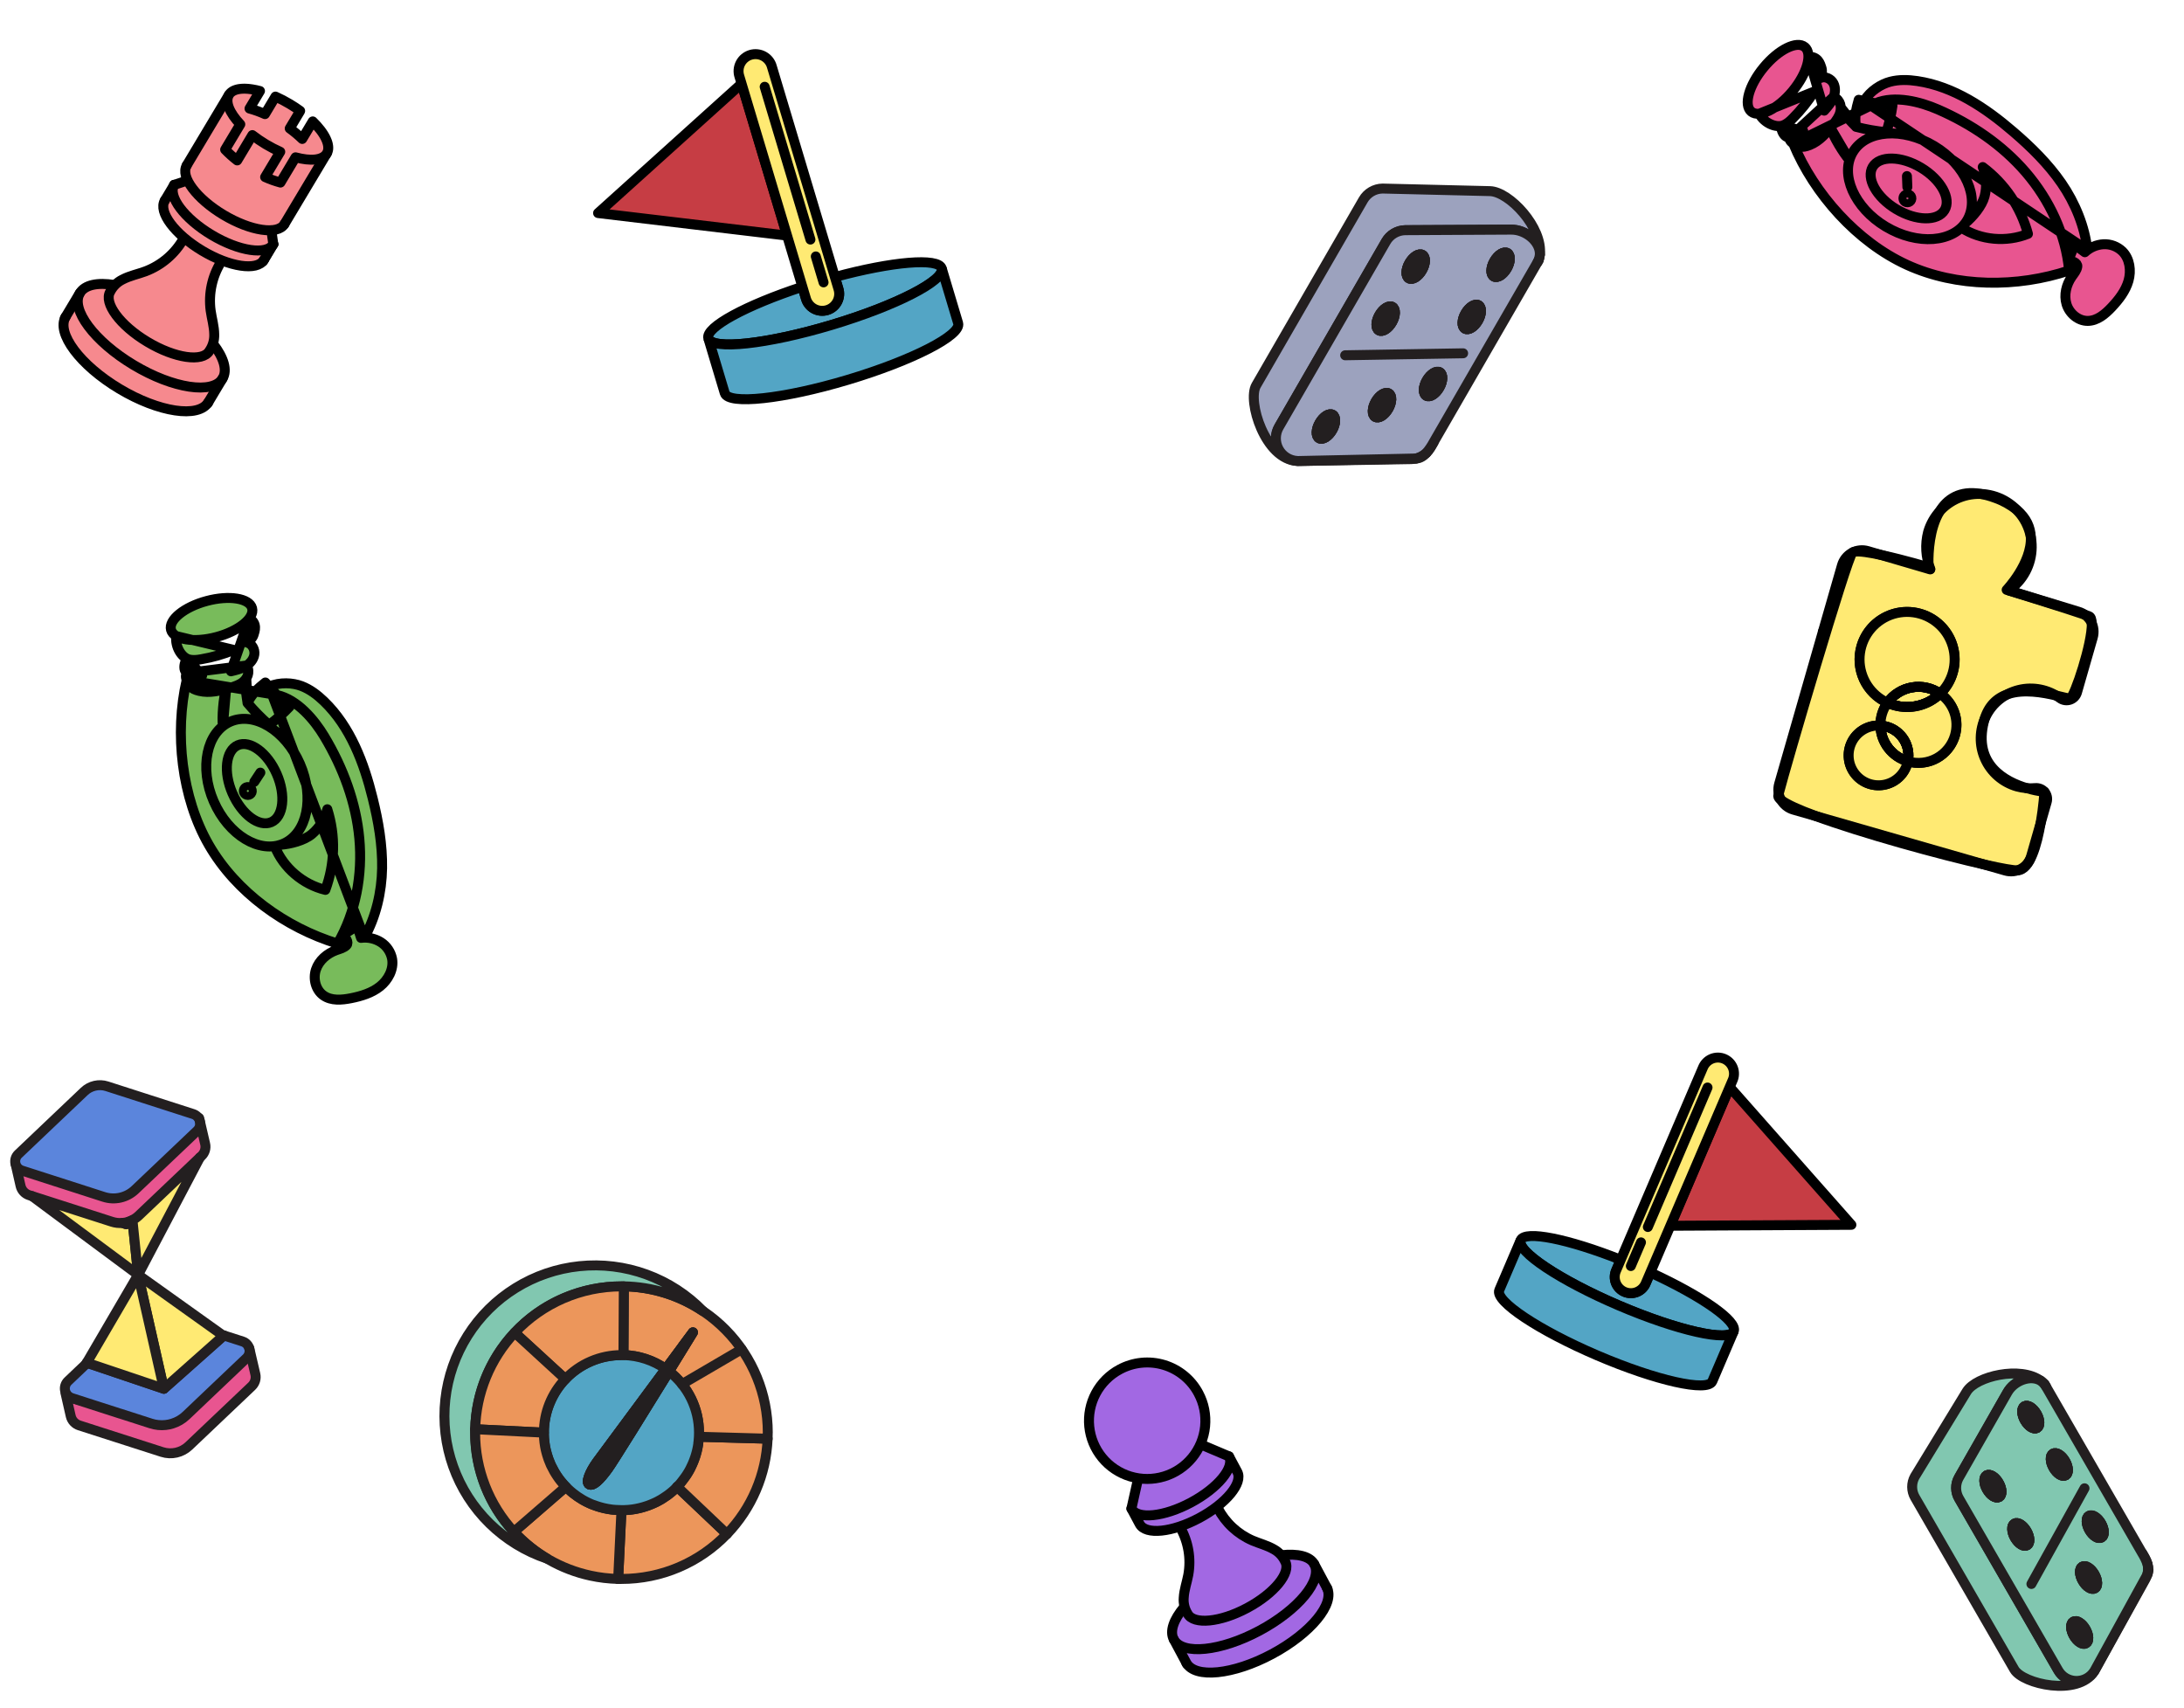 <svg width="1317" height="1030" viewBox="0 0 1317 1030" fill="none" xmlns="http://www.w3.org/2000/svg">
<path d="M427.139 203.993C429.297 211.198 462.542 207.6 501.404 195.961C540.265 184.322 570.045 169.044 567.887 161.839C565.914 155.25 537.944 157.692 503.454 167.043L505.53 173.974C505.958 175.272 506.122 176.643 506.012 178.006C505.902 179.369 505.519 180.696 504.887 181.909C504.255 183.121 503.387 184.195 502.333 185.066C501.279 185.937 500.061 186.588 498.751 186.98C497.441 187.372 496.066 187.498 494.707 187.35C493.348 187.201 492.032 186.782 490.838 186.116C489.643 185.451 488.594 184.553 487.753 183.475C486.912 182.397 486.295 181.162 485.939 179.841L483.868 172.926C449.912 184.058 425.166 197.405 427.139 203.993Z" fill="#53A5C5" stroke="black" stroke-width="6" stroke-miterlimit="10"/>
<path d="M427.139 203.993L437.033 237.027C439.19 244.232 472.437 240.642 511.299 229.002C550.161 217.363 579.941 202.085 577.78 194.873L567.887 161.839C570.045 169.044 540.295 184.312 501.441 195.949C462.587 207.586 429.297 211.198 427.139 203.993Z" fill="#53A5C5" stroke="black" stroke-width="6" stroke-miterlimit="10"/>
<path d="M360.649 128.476L474.631 142.057L447.188 50.427L360.649 128.476Z" fill="#C63D44" stroke="black" stroke-width="6" stroke-linecap="round" stroke-linejoin="round"/>
<path d="M445.876 46.077L485.944 179.856C486.299 181.177 486.916 182.412 487.757 183.49C488.599 184.568 489.648 185.466 490.842 186.132C492.036 186.797 493.352 187.216 494.711 187.365C496.071 187.513 497.446 187.387 498.756 186.995C500.065 186.603 501.283 185.952 502.337 185.081C503.391 184.21 504.26 183.136 504.892 181.924C505.524 180.711 505.906 179.384 506.017 178.021C506.127 176.658 505.963 175.287 505.534 173.989L465.467 40.21C465.111 38.89 464.495 37.654 463.653 36.576C462.812 35.499 461.763 34.6 460.569 33.935C459.374 33.269 458.058 32.85 456.699 32.702C455.34 32.553 453.965 32.679 452.655 33.072C451.345 33.464 450.127 34.115 449.073 34.986C448.019 35.857 447.151 36.93 446.519 38.143C445.887 39.355 445.504 40.682 445.394 42.045C445.284 43.408 445.448 44.779 445.876 46.077V46.077Z" fill="#FFEA73" stroke="black" stroke-width="6" stroke-miterlimit="10"/>
<path d="M491.943 154.631L496.626 170.265" stroke="black" stroke-width="6" stroke-linecap="round" stroke-linejoin="round"/>
<path d="M461.117 52.315L488.711 144.448" stroke="black" stroke-width="6" stroke-linecap="round" stroke-linejoin="round"/>
<path d="M831.797 189.948C834.047 186.05 837.573 183.88 839.669 185.09C841.765 186.3 841.642 190.435 839.392 194.333C837.142 198.23 833.622 200.404 831.526 199.194C829.43 197.984 829.547 193.845 831.797 189.948Z" stroke="#231F20" stroke-width="6" stroke-linecap="round" stroke-linejoin="round"/>
<path d="M849.63 167.82C851.729 169.032 855.253 166.857 857.502 162.962C859.751 159.068 859.872 154.928 857.773 153.716C855.673 152.504 852.149 154.679 849.9 158.574C847.652 162.468 847.53 166.608 849.63 167.82Z" stroke="#231F20" stroke-width="6" stroke-linecap="round" stroke-linejoin="round"/>
<path d="M795.766 254.989C798.012 251.098 801.536 248.917 803.632 250.127C805.728 251.337 805.601 255.479 803.355 259.37C801.108 263.26 797.585 265.441 795.489 264.231C793.393 263.021 793.516 258.886 795.766 254.989Z" stroke="#231F20" stroke-width="6" stroke-linecap="round" stroke-linejoin="round"/>
<path d="M829.571 242.119C831.821 238.222 835.351 236.045 837.447 237.255C839.544 238.465 839.416 242.607 837.166 246.504C834.916 250.402 831.401 252.569 829.304 251.359C827.208 250.149 827.325 246.01 829.571 242.119Z" stroke="#231F20" stroke-width="6" stroke-linecap="round" stroke-linejoin="round"/>
<path d="M901.089 157.454C903.335 153.564 906.865 151.386 908.961 152.597C911.057 153.807 910.93 157.949 908.684 161.839C906.438 165.73 902.911 167.918 900.814 166.708C898.718 165.497 898.831 161.365 901.089 157.454Z" stroke="#231F20" stroke-width="6" stroke-linecap="round" stroke-linejoin="round"/>
<path d="M867.97 233.753C865.724 237.644 862.205 239.818 860.108 238.608C858.012 237.398 858.129 233.259 860.375 229.368C862.621 225.478 866.162 223.298 868.224 224.488C870.286 225.679 870.224 229.849 867.97 233.753Z" stroke="#231F20" stroke-width="6" stroke-linecap="round" stroke-linejoin="round"/>
<path d="M891.319 193.311C889.069 197.208 885.55 199.383 883.454 198.173C881.357 196.962 881.474 192.823 883.724 188.926C885.974 185.029 889.507 182.862 891.569 184.053C893.631 185.243 893.569 189.414 891.319 193.311Z" stroke="#231F20" stroke-width="6" stroke-linecap="round" stroke-linejoin="round"/>
<path d="M783.27 277.98L853.943 276.462C852.971 276.698 851.976 276.824 850.976 276.839L783.27 277.98Z" stroke="#231F20" stroke-width="6" stroke-linecap="round" stroke-linejoin="round"/>
<path d="M927.926 156.608C928.239 155.604 928.457 154.573 928.576 153.528C928.523 154.583 928.303 155.622 927.926 156.608V156.608Z" stroke="#231F20" stroke-width="6" stroke-linecap="round" stroke-linejoin="round"/>
<path d="M864.499 266.72L862.598 270.013C861.923 271.176 861.081 272.233 860.098 273.152C861.788 271.169 863.263 269.014 864.499 266.72V266.72Z" stroke="#231F20" stroke-width="6" stroke-linecap="round" stroke-linejoin="round"/>
<path d="M928.575 153.528C928.963 145.715 920.031 138.295 911.158 138.441L847.408 138.779C845.047 138.817 842.736 139.466 840.701 140.663C838.665 141.86 836.975 143.564 835.794 145.609L771.21 257.472C770.045 259.496 769.418 261.783 769.388 264.117C769.357 266.452 769.924 268.755 771.035 270.808C772.146 272.861 773.764 274.596 775.734 275.847C777.705 277.099 779.963 277.825 782.294 277.957C762.876 277.13 752.01 241.869 757.478 232.398L822.063 120.535C823.246 118.483 824.942 116.774 826.984 115.574C829.027 114.374 831.345 113.724 833.713 113.689L898.548 115.251C910.175 115.604 930.509 137.242 928.575 153.528Z" fill="#9CA2BE" stroke="#231F20" stroke-width="6" stroke-linecap="round" stroke-linejoin="round"/>
<path d="M927.908 156.635C928.222 155.631 928.44 154.6 928.559 153.556C928.946 145.742 920.015 138.322 911.142 138.469L847.392 138.806C845.031 138.844 842.72 139.493 840.684 140.69C838.649 141.887 836.958 143.591 835.777 145.636L771.209 257.472C770.045 259.495 769.418 261.783 769.387 264.117C769.356 266.451 769.924 268.755 771.034 270.808C772.145 272.861 773.763 274.596 775.734 275.847C777.704 277.098 779.962 277.825 782.293 277.957C782.43 277.97 782.567 277.976 782.704 277.975L783.263 277.976L853.935 276.458C856.225 275.905 858.332 274.77 860.054 273.163C861.749 271.174 863.228 269.011 864.466 266.711L927.165 158.112C927.452 157.64 927.7 157.146 927.908 156.635V156.635ZM857.779 153.72C859.875 154.93 859.751 159.065 857.501 162.962C855.251 166.86 851.748 169.007 849.638 167.789C847.528 166.57 847.659 162.439 849.905 158.549C852.151 154.659 855.703 152.521 857.765 153.712L857.779 153.72ZM831.795 189.947C834.045 186.05 837.571 183.879 839.667 185.09C841.764 186.3 841.64 190.435 839.39 194.332C837.14 198.229 833.621 200.404 831.524 199.194C829.428 197.983 829.545 193.844 831.795 189.947V189.947ZM795.487 264.231C793.391 263.021 793.515 258.886 795.765 254.988C798.015 251.091 801.534 248.917 803.63 250.127C805.727 251.337 805.599 255.479 803.353 259.369C801.107 263.26 797.584 265.441 795.487 264.231V264.231ZM829.304 251.358C827.242 250.168 827.328 246.002 829.574 242.112C831.82 238.222 835.354 236.037 837.451 237.248C839.547 238.458 839.419 242.6 837.169 246.497C834.919 250.394 831.4 252.569 829.304 251.358ZM908.98 152.562C911.042 153.752 910.949 157.914 908.703 161.804C906.457 165.695 902.93 167.883 900.833 166.673C898.737 165.462 898.858 161.317 901.108 157.419C903.358 153.522 906.864 151.386 908.96 152.596L908.98 152.562ZM860.081 238.592C857.977 237.377 858.101 233.242 860.347 229.352C862.593 225.462 866.162 223.297 868.224 224.488C870.286 225.678 870.196 229.833 867.942 233.737C865.688 237.641 862.204 239.818 860.081 238.592ZM883.426 198.156C881.323 196.942 881.447 192.807 883.697 188.909C885.947 185.012 889.507 182.861 891.569 184.052C893.631 185.242 893.542 189.397 891.292 193.294C889.042 197.192 885.55 199.382 883.426 198.156Z" fill="#9CA2BE" stroke="#231F20" stroke-width="6" stroke-linecap="round" stroke-linejoin="round"/>
<path d="M831.797 189.948C834.047 186.05 837.573 183.88 839.669 185.09C841.765 186.3 841.642 190.435 839.392 194.333C837.142 198.23 833.622 200.404 831.526 199.194C829.43 197.984 829.547 193.845 831.797 189.948Z" stroke="#231F20" stroke-width="6" stroke-linecap="round" stroke-linejoin="round"/>
<path d="M849.63 167.82C851.729 169.032 855.253 166.857 857.502 162.962C859.751 159.068 859.872 154.928 857.773 153.716C855.673 152.504 852.149 154.679 849.9 158.574C847.652 162.468 847.53 166.608 849.63 167.82Z" stroke="#231F20" stroke-width="6" stroke-linecap="round" stroke-linejoin="round"/>
<path d="M803.355 259.37C801.105 263.267 797.585 265.441 795.489 264.231C793.393 263.021 793.516 258.886 795.766 254.989C798.016 251.091 801.536 248.917 803.632 250.127C805.728 251.337 805.601 255.479 803.355 259.37Z" stroke="#231F20" stroke-width="6" stroke-linecap="round" stroke-linejoin="round"/>
<path d="M837.18 246.512C834.934 250.403 831.411 252.584 829.314 251.374C827.218 250.163 827.339 246.018 829.585 242.127C831.831 238.237 835.365 236.052 837.461 237.263C839.557 238.473 839.43 242.615 837.18 246.512Z" stroke="#231F20" stroke-width="6" stroke-linecap="round" stroke-linejoin="round"/>
<path d="M901.089 157.454C903.335 153.564 906.865 151.386 908.961 152.597C911.057 153.807 910.93 157.949 908.684 161.839C906.438 165.73 902.911 167.918 900.814 166.708C898.718 165.497 898.831 161.365 901.089 157.454Z" stroke="#231F20" stroke-width="6" stroke-linecap="round" stroke-linejoin="round"/>
<path d="M867.97 233.753C865.724 237.644 862.205 239.818 860.108 238.608C858.012 237.398 858.129 233.259 860.375 229.368C862.621 225.478 866.162 223.298 868.224 224.488C870.286 225.679 870.224 229.849 867.97 233.753Z" stroke="#231F20" stroke-width="6" stroke-linecap="round" stroke-linejoin="round"/>
<path d="M891.319 193.311C889.069 197.208 885.55 199.383 883.454 198.173C881.357 196.962 881.474 192.823 883.724 188.926C885.974 185.029 889.507 182.862 891.569 184.053C893.631 185.243 893.569 189.414 891.319 193.311Z" stroke="#231F20" stroke-width="6" stroke-linecap="round" stroke-linejoin="round"/>
<path d="M853.967 276.467C856.257 275.914 858.364 274.779 860.086 273.172C858.365 275.057 856.345 276.429 853.967 276.467Z" stroke="#231F20" stroke-width="6" stroke-linecap="round" stroke-linejoin="round"/>
<path d="M927.698 157.256L927.182 158.15C927.464 157.665 927.708 157.159 927.909 156.636C927.847 156.838 927.777 157.055 927.698 157.256Z" stroke="#231F20" stroke-width="6" stroke-linecap="round" stroke-linejoin="round"/>
<path d="M882.299 213.03L811.162 214.225" stroke="#231F20" stroke-width="6" stroke-linecap="round" stroke-linejoin="round"/>
<path d="M867.97 233.753C865.724 237.644 862.205 239.818 860.108 238.608C858.012 237.398 858.129 233.259 860.375 229.368C862.621 225.478 866.162 223.298 868.224 224.488C870.286 225.679 870.224 229.849 867.97 233.753Z" fill="#231F20" stroke="#231F20" stroke-width="6" stroke-linecap="round" stroke-linejoin="round"/>
<path d="M908.684 161.839C906.434 165.737 902.911 167.918 900.814 166.708C898.718 165.497 898.839 161.352 901.089 157.454C903.339 153.557 906.865 151.386 908.961 152.597C911.057 153.807 910.93 157.949 908.684 161.839Z" fill="#231F20" stroke="#231F20" stroke-width="6" stroke-linecap="round" stroke-linejoin="round"/>
<path d="M891.319 193.311C889.069 197.208 885.55 199.383 883.454 198.173C881.357 196.962 881.474 192.823 883.724 188.926C885.974 185.029 889.507 182.862 891.569 184.053C893.631 185.243 893.569 189.414 891.319 193.311Z" fill="#231F20" stroke="#231F20" stroke-width="6" stroke-linecap="round" stroke-linejoin="round"/>
<path d="M839.392 194.333C837.142 198.23 833.622 200.404 831.526 199.194C829.43 197.984 829.547 193.845 831.797 189.948C834.047 186.05 837.593 183.892 839.655 185.082C841.717 186.273 841.642 190.435 839.392 194.333Z" fill="#231F20" stroke="#231F20" stroke-width="6" stroke-linecap="round" stroke-linejoin="round"/>
<path d="M849.63 167.82C851.729 169.032 855.253 166.857 857.502 162.962C859.751 159.068 859.872 154.928 857.773 153.716C855.673 152.504 852.149 154.679 849.9 158.574C847.652 162.468 847.53 166.608 849.63 167.82Z" fill="#231F20" stroke="#231F20" stroke-width="6" stroke-linecap="round" stroke-linejoin="round"/>
<path d="M837.18 246.512C834.934 250.403 831.411 252.584 829.314 251.374C827.218 250.163 827.339 246.018 829.585 242.127C831.831 238.237 835.365 236.052 837.461 237.263C839.557 238.473 839.43 242.615 837.18 246.512Z" fill="#231F20" stroke="#231F20" stroke-width="6" stroke-linecap="round" stroke-linejoin="round"/>
<path d="M803.355 259.37C801.105 263.267 797.585 265.441 795.489 264.231C793.393 263.021 793.516 258.886 795.766 254.989C798.016 251.091 801.536 248.917 803.632 250.127C805.728 251.337 805.601 255.479 803.355 259.37Z" fill="#231F20" stroke="#231F20" stroke-width="6" stroke-linecap="round" stroke-linejoin="round"/>
<path d="M163.709 137.482L166.245 147.577L159.577 158.722C159.577 158.722 142.414 164.335 121.869 151.184C101.324 138.033 97.6 123.767 97.6 123.767L105.301 111.15L115.1 109.951L163.709 137.482Z" fill="#F6898E" stroke="black" stroke-width="3" stroke-linecap="round" stroke-linejoin="round"/>
<path d="M132.338 228.696L124.141 245.042C124.141 245.042 98.863 250.036 72.04 234.46C44.565 218.555 37.593 194.374 37.593 194.374L49.268 174.862L132.338 228.696Z" fill="#F6898E" stroke="#A268E3" stroke-width="0.25" stroke-linecap="round" stroke-linejoin="round"/>
<path d="M197.024 92.515L171.089 136.953C171.089 136.953 154.361 142.987 135.043 131.428C115.724 119.869 110.819 101.676 110.819 101.676L136.285 59.117L197.024 92.515Z" fill="#F6898E" stroke="black" stroke-linecap="round" stroke-linejoin="round"/>
<path d="M128.773 207.673C134.909 215.714 137.227 223.206 134.244 228.192C128.402 237.955 104.397 234.347 80.635 220.129C56.874 205.911 42.347 186.462 48.189 176.699C51.172 171.713 58.87 170.215 68.857 171.821" fill="#F6898E"/>
<path d="M128.773 207.673C134.909 215.714 137.227 223.206 134.244 228.192C128.402 237.955 104.397 234.347 80.635 220.129C56.874 205.911 42.347 186.462 48.189 176.699C51.172 171.713 58.87 170.215 68.857 171.821" stroke="black" stroke-width="6" stroke-linecap="round" stroke-linejoin="round"/>
<path d="M125.653 242.515C119.806 252.286 95.801 248.678 72.04 234.46C48.278 220.242 33.751 200.793 39.598 191.022" stroke="black" stroke-width="6" stroke-linecap="round" stroke-linejoin="round"/>
<path d="M48.167 176.686L39.133 191.783" stroke="black" stroke-width="6" stroke-linecap="round" stroke-linejoin="round"/>
<path d="M134.229 228.183L125.195 243.281" stroke="black" stroke-width="6" stroke-linecap="round" stroke-linejoin="round"/>
<path d="M110.756 143.787C105.63 152.904 97.459 159.928 87.674 163.627C83.095 165.326 78.208 166.277 73.881 168.551C70.669 170.13 68.06 172.714 66.45 175.91V175.91C62.391 182.694 72.355 196.244 88.864 206.123L88.998 206.203C105.508 216.082 122.158 218.457 126.217 211.673C128.273 208.743 129.316 205.223 129.19 201.646C129.149 196.758 127.676 192.002 127.009 187.163C125.683 177.001 127.9 166.693 133.285 157.973" fill="#F6898E"/>
<path d="M110.756 143.787C105.63 152.904 97.459 159.928 87.674 163.627C83.095 165.326 78.208 166.277 73.881 168.551C70.669 170.13 68.06 172.714 66.45 175.91V175.91C62.391 182.694 72.355 196.244 88.864 206.123L88.998 206.203C105.508 216.082 122.158 218.457 126.217 211.673C128.273 208.743 129.316 205.223 129.19 201.646C129.149 196.758 127.676 192.002 127.009 187.163C125.683 177.001 127.9 166.693 133.285 157.973" stroke="black" stroke-width="6" stroke-linecap="round" stroke-linejoin="round"/>
<path d="M159.132 156.75C155.068 163.541 138.404 161.037 121.887 151.154C105.37 141.271 95.286 127.77 99.35 120.979" stroke="black" stroke-width="6" stroke-linecap="round" stroke-linejoin="round"/>
<path d="M164.827 147.233C160.764 154.024 144.1 151.519 127.583 141.636C111.066 131.753 100.981 118.252 105.045 111.461" stroke="black" stroke-width="6" stroke-linecap="round" stroke-linejoin="round"/>
<path d="M105.024 111.479L99.343 120.974" stroke="black" stroke-width="6" stroke-linecap="round" stroke-linejoin="round"/>
<path d="M164.813 147.255L159.132 156.751" stroke="black" stroke-width="6" stroke-linecap="round" stroke-linejoin="round"/>
<path d="M105.024 111.478L110.437 109.682" stroke="black" stroke-width="6" stroke-linecap="round" stroke-linejoin="round"/>
<path d="M164.815 147.255L163.633 138.859" stroke="black" stroke-width="6" stroke-linecap="round" stroke-linejoin="round"/>
<path d="M171.54 135.104C167.538 141.792 151.085 139.323 134.798 129.577C118.512 119.832 108.558 106.55 112.582 99.826" stroke="black" stroke-width="6" stroke-linecap="round" stroke-linejoin="round"/>
<path d="M138.036 57.219L112.534 99.838" stroke="black" stroke-width="6" stroke-linecap="round" stroke-linejoin="round"/>
<path d="M171.522 135.134L197.023 92.515" stroke="black" stroke-width="6" stroke-linecap="round" stroke-linejoin="round"/>
<path d="M180.998 66.852C179.059 65.439 176.976 64.062 174.785 62.751C171.988 61.073 169.094 59.563 166.117 58.231L159.786 68.811C156.767 67.453 153.648 66.329 150.457 65.448L156.779 54.883C155.263 54.471 153.726 54.141 152.175 53.894L151.986 53.871L151.337 53.776L150.737 53.699L150.106 53.624L149.531 53.573C149.323 53.55 149.125 53.542 148.921 53.531L148.364 53.5L147.779 53.483L147.24 53.473L146.675 53.489L146.161 53.504L145.615 53.541C145.455 53.556 145.291 53.559 145.134 53.586C144.977 53.613 144.79 53.622 144.613 53.647L144.154 53.706L143.661 53.804L143.228 53.888L142.76 54.012C142.625 54.052 142.487 54.08 142.359 54.125C142.209 54.166 142.061 54.216 141.917 54.274C141.789 54.319 141.666 54.356 141.546 54.405C141.426 54.454 141.268 54.532 141.132 54.591L140.79 54.74C140.657 54.812 140.531 54.888 140.405 54.964C140.278 55.039 140.198 55.072 140.1 55.135C140.002 55.197 139.859 55.303 139.747 55.388C139.636 55.472 139.563 55.51 139.48 55.581C139.397 55.652 139.252 55.777 139.144 55.874C139.035 55.97 138.994 56.006 138.918 56.082C138.842 56.158 138.706 56.318 138.592 56.442C138.478 56.565 138.507 56.583 138.43 56.627C138.293 56.831 138.167 57.042 138.052 57.259C135.567 61.413 138.453 68.124 144.903 74.95L136.865 88.383L135.771 90.211C138.032 92.558 140.462 94.737 143.04 96.73L152.176 81.462C157.36 85.478 163.008 88.858 168.998 91.527L159.875 106.774C162.863 108.12 165.952 109.227 169.115 110.083L170.187 108.292L178.225 94.859C187.282 97.311 194.568 96.686 197.053 92.533C197.178 92.321 197.292 92.103 197.394 91.879C197.424 91.802 197.451 91.724 197.474 91.644C197.539 91.497 197.596 91.345 197.644 91.191C197.697 91.102 197.69 90.997 197.721 90.894C197.752 90.792 197.789 90.612 197.82 90.459C197.851 90.306 197.848 90.244 197.864 90.132C197.88 90.021 197.905 89.844 197.92 89.701C197.934 89.559 197.922 89.461 197.927 89.353C197.931 89.244 197.941 89.058 197.934 88.903C197.926 88.747 197.917 88.661 197.911 88.536C197.905 88.411 197.899 88.236 197.879 88.083C197.86 87.93 197.833 87.823 197.819 87.694C197.806 87.565 197.773 87.384 197.742 87.234C197.71 87.084 197.68 86.965 197.652 86.827L197.54 86.356L197.409 85.935L197.263 85.454L197.097 85.022C197.036 84.854 196.978 84.698 196.905 84.534C196.848 84.38 196.783 84.23 196.71 84.084L196.491 83.59L196.262 83.13L196.009 82.625L195.746 82.155L195.454 81.647L195.164 81.171C195.057 80.996 194.957 80.825 194.838 80.653L194.514 80.166L194.157 79.65L193.806 79.157L193.414 78.631L193.298 78.471C191.858 76.604 190.283 74.846 188.586 73.209L182.26 83.782C179.894 81.496 177.371 79.379 174.709 77.447L180.924 67.06" fill="#F6898E"/>
<path d="M180.998 66.852C179.059 65.439 176.976 64.062 174.785 62.751C171.988 61.073 169.094 59.563 166.117 58.231L159.786 68.811C156.767 67.453 153.648 66.329 150.457 65.448L156.779 54.883C155.263 54.471 153.726 54.141 152.175 53.894L151.986 53.871L151.337 53.776L150.737 53.699L150.106 53.624L149.531 53.573C149.323 53.55 149.125 53.542 148.921 53.531L148.364 53.5L147.779 53.483L147.24 53.473L146.675 53.489L146.161 53.504L145.615 53.541C145.455 53.556 145.291 53.559 145.134 53.586C144.977 53.613 144.79 53.622 144.613 53.647L144.154 53.706L143.661 53.804L143.228 53.888L142.76 54.012C142.625 54.052 142.487 54.08 142.359 54.125C142.209 54.166 142.061 54.216 141.917 54.274C141.789 54.319 141.666 54.356 141.546 54.405C141.426 54.454 141.268 54.532 141.132 54.591L140.79 54.74C140.657 54.812 140.531 54.888 140.405 54.964C140.278 55.039 140.198 55.072 140.1 55.135C140.002 55.197 139.859 55.303 139.747 55.388C139.636 55.472 139.563 55.51 139.48 55.581C139.397 55.652 139.252 55.777 139.144 55.874C139.035 55.97 138.994 56.006 138.918 56.082C138.842 56.158 138.706 56.318 138.592 56.442C138.478 56.565 138.507 56.583 138.43 56.627C138.293 56.831 138.167 57.042 138.052 57.259C135.567 61.413 138.453 68.124 144.903 74.95L136.865 88.383L135.771 90.211C138.032 92.558 140.462 94.737 143.04 96.73L152.176 81.462C157.36 85.478 163.008 88.858 168.998 91.527L159.875 106.774C162.863 108.12 165.952 109.227 169.115 110.083L170.187 108.292L178.225 94.859C187.282 97.311 194.568 96.686 197.053 92.533C197.178 92.321 197.292 92.103 197.394 91.879C197.424 91.802 197.451 91.724 197.474 91.644C197.539 91.497 197.596 91.345 197.644 91.191C197.697 91.102 197.69 90.997 197.721 90.894C197.752 90.792 197.789 90.612 197.82 90.459C197.851 90.306 197.848 90.244 197.864 90.132C197.88 90.021 197.905 89.844 197.92 89.701C197.934 89.559 197.922 89.461 197.927 89.353C197.931 89.244 197.941 89.058 197.934 88.903C197.926 88.747 197.917 88.661 197.911 88.536C197.905 88.411 197.899 88.236 197.879 88.083C197.86 87.93 197.833 87.823 197.819 87.694C197.806 87.565 197.773 87.384 197.742 87.234C197.71 87.084 197.68 86.965 197.652 86.827L197.54 86.356L197.409 85.935L197.263 85.454L197.097 85.022C197.036 84.854 196.978 84.698 196.905 84.534C196.848 84.38 196.783 84.23 196.71 84.084L196.491 83.59L196.262 83.13L196.009 82.625L195.746 82.155L195.454 81.647L195.164 81.171C195.057 80.996 194.957 80.825 194.838 80.653L194.514 80.166L194.157 79.65L193.806 79.157L193.414 78.631L193.298 78.471C191.858 76.604 190.283 74.846 188.586 73.209L182.26 83.782C179.894 81.496 177.371 79.379 174.709 77.447L180.924 67.06" stroke="black" stroke-width="6" stroke-linecap="round" stroke-linejoin="round"/>
<path d="M1215.04 927.273C1212.96 923.658 1212.85 919.819 1214.79 918.696C1216.74 917.573 1220 919.59 1222.09 923.205C1224.18 926.82 1224.29 930.656 1222.35 931.779C1220.4 932.901 1217.13 930.888 1215.04 927.273Z" stroke="#231F20" stroke-width="6" stroke-linecap="round" stroke-linejoin="round"/>
<path d="M1205.54 902.684C1207.49 901.56 1207.37 897.72 1205.29 894.107C1203.2 890.494 1199.93 888.477 1197.98 889.601C1196.04 890.725 1196.15 894.565 1198.24 898.178C1200.32 901.791 1203.59 903.808 1205.54 902.684Z" stroke="#231F20" stroke-width="6" stroke-linecap="round" stroke-linejoin="round"/>
<path d="M1250.58 986.382C1248.5 982.774 1248.38 978.932 1250.32 977.809C1252.27 976.686 1255.54 978.71 1257.62 982.318C1259.7 985.927 1259.82 989.769 1257.88 990.892C1255.93 992.014 1252.67 989.997 1250.58 986.382Z" stroke="#231F20" stroke-width="6" stroke-linecap="round" stroke-linejoin="round"/>
<path d="M1255.92 953.257C1253.83 949.642 1253.72 945.797 1255.67 944.674C1257.61 943.551 1260.88 945.575 1262.97 949.19C1265.05 952.805 1265.17 956.634 1263.22 957.757C1261.28 958.879 1258.01 956.866 1255.92 953.257Z" stroke="#231F20" stroke-width="6" stroke-linecap="round" stroke-linejoin="round"/>
<path d="M1221.08 856.538C1219 852.929 1218.88 849.083 1220.83 847.961C1222.77 846.838 1226.04 848.861 1228.12 852.47C1230.21 856.079 1230.33 859.927 1228.38 861.05C1226.44 862.172 1223.17 860.165 1221.08 856.538Z" stroke="#231F20" stroke-width="6" stroke-linecap="round" stroke-linejoin="round"/>
<path d="M1267.01 918.53C1269.09 922.139 1269.21 925.974 1267.26 927.097C1265.32 928.22 1262.05 926.206 1259.96 922.598C1257.88 918.989 1257.77 915.133 1259.68 914.029C1261.6 912.925 1264.92 914.909 1267.01 918.53Z" stroke="#231F20" stroke-width="6" stroke-linecap="round" stroke-linejoin="round"/>
<path d="M1245.35 881.015C1247.44 884.63 1247.55 888.466 1245.61 889.588C1243.66 890.711 1240.39 888.697 1238.31 885.082C1236.22 881.467 1236.12 877.624 1238.03 876.52C1239.94 875.416 1243.26 877.4 1245.35 881.015Z" stroke="#231F20" stroke-width="6" stroke-linecap="round" stroke-linejoin="round"/>
<path d="M1263.26 1007.08L1294.81 949.607C1294.55 950.497 1294.19 951.355 1293.74 952.165L1263.26 1007.08Z" stroke="#231F20" stroke-width="6" stroke-linecap="round" stroke-linejoin="round"/>
<path d="M1232.85 834.587C1232.18 833.869 1231.46 833.216 1230.67 832.636C1231.5 833.168 1232.23 833.826 1232.85 834.587V834.587Z" stroke="#231F20" stroke-width="6" stroke-linecap="round" stroke-linejoin="round"/>
<path d="M1291.88 936.609L1293.65 939.663C1294.27 940.745 1294.73 941.912 1295.01 943.127C1294.2 940.85 1293.15 938.665 1291.88 936.609V936.609Z" stroke="#231F20" stroke-width="6" stroke-linecap="round" stroke-linejoin="round"/>
<path d="M1230.67 832.636C1224.58 828.701 1214.47 832.434 1210.48 839.631L1181.18 890.999C1180.11 892.913 1179.56 895.071 1179.58 897.261C1179.6 899.451 1180.18 901.6 1181.28 903.497L1241.19 1007.26C1242.27 1009.13 1243.82 1010.7 1245.68 1011.81C1247.54 1012.91 1249.65 1013.53 1251.82 1013.59C1253.98 1013.65 1256.13 1013.15 1258.05 1012.15C1259.97 1011.15 1261.6 1009.67 1262.78 1007.86C1253.11 1023.07 1219.75 1015.45 1214.68 1006.66L1154.77 902.898C1153.67 900.995 1153.08 898.84 1153.07 896.643C1153.05 894.446 1153.6 892.283 1154.67 890.364L1186 839.005C1191.67 829.828 1218.49 823.529 1230.67 832.636Z" fill="#81C7B0" stroke="#231F20" stroke-width="6" stroke-linecap="round" stroke-linejoin="round"/>
<path d="M1232.86 834.612C1232.2 833.895 1231.47 833.242 1230.69 832.661C1224.59 828.726 1214.49 832.46 1210.49 839.656L1181.19 891.024C1180.13 892.938 1179.58 895.096 1179.6 897.286C1179.61 899.476 1180.2 901.625 1181.29 903.522L1241.19 1007.26C1242.27 1009.13 1243.82 1010.7 1245.68 1011.81C1247.54 1012.91 1249.66 1013.53 1251.82 1013.59C1253.98 1013.65 1256.13 1013.15 1258.05 1012.15C1259.97 1011.15 1261.6 1009.67 1262.78 1007.86C1262.86 1007.75 1262.93 1007.65 1262.99 1007.53L1263.25 1007.09L1294.81 949.61C1295.43 947.514 1295.49 945.295 1295 943.167C1294.19 940.883 1293.14 938.692 1291.86 936.63L1233.7 835.894C1233.46 835.445 1233.17 835.017 1232.86 834.612V834.612ZM1197.99 889.597C1199.94 888.474 1203.2 890.491 1205.29 894.106C1207.38 897.721 1207.48 901.531 1205.52 902.662C1203.56 903.792 1200.3 901.771 1198.22 898.162C1196.14 894.553 1196.07 890.708 1197.98 889.604L1197.99 889.597ZM1215.04 927.272C1212.96 923.657 1212.85 919.818 1214.79 918.695C1216.74 917.573 1220 919.59 1222.09 923.205C1224.18 926.82 1224.29 930.656 1222.35 931.778C1220.4 932.901 1217.13 930.887 1215.04 927.272V927.272ZM1257.88 990.892C1255.93 992.014 1252.67 989.997 1250.58 986.382C1248.49 982.767 1248.38 978.932 1250.32 977.809C1252.27 976.686 1255.54 978.71 1257.62 982.318C1259.7 985.927 1259.82 989.769 1257.88 990.892V990.892ZM1263.22 957.756C1261.31 958.86 1258 956.859 1255.92 953.25C1253.84 949.642 1253.72 945.79 1255.66 944.667C1257.61 943.544 1260.88 945.568 1262.96 949.183C1265.05 952.798 1265.17 956.633 1263.22 957.756ZM1220.81 847.929C1222.72 846.824 1226.02 848.829 1228.11 852.438C1230.19 856.047 1230.31 859.895 1228.37 861.018C1226.42 862.14 1223.15 860.121 1221.06 856.506C1218.97 852.891 1218.88 849.083 1220.83 847.96L1220.81 847.929ZM1267.24 927.111C1265.29 928.238 1262.02 926.22 1259.94 922.612C1257.86 919.003 1257.77 915.133 1259.69 914.028C1261.6 912.924 1264.89 914.923 1266.99 918.544C1269.08 922.166 1269.21 925.974 1267.24 927.111ZM1245.58 889.603C1243.63 890.729 1240.37 888.712 1238.28 885.097C1236.19 881.482 1236.12 877.625 1238.03 876.52C1239.94 875.416 1243.24 877.415 1245.33 881.03C1247.41 884.645 1247.55 888.466 1245.58 889.603Z" fill="#81C7B0" stroke="#231F20" stroke-width="6" stroke-linecap="round" stroke-linejoin="round"/>
<path d="M1215.04 927.273C1212.96 923.658 1212.85 919.819 1214.79 918.696C1216.74 917.573 1220 919.59 1222.09 923.205C1224.18 926.82 1224.29 930.656 1222.35 931.779C1220.4 932.901 1217.13 930.888 1215.04 927.273Z" stroke="#231F20" stroke-width="6" stroke-linecap="round" stroke-linejoin="round"/>
<path d="M1205.54 902.684C1207.49 901.56 1207.37 897.72 1205.29 894.107C1203.2 890.494 1199.93 888.477 1197.98 889.601C1196.04 890.725 1196.15 894.565 1198.24 898.178C1200.32 901.791 1203.59 903.808 1205.54 902.684Z" stroke="#231F20" stroke-width="6" stroke-linecap="round" stroke-linejoin="round"/>
<path d="M1257.62 982.318C1259.71 985.933 1259.82 989.769 1257.88 990.892C1255.93 992.014 1252.67 989.997 1250.58 986.382C1248.49 982.767 1248.38 978.932 1250.32 977.809C1252.27 976.686 1255.54 978.71 1257.62 982.318Z" stroke="#231F20" stroke-width="6" stroke-linecap="round" stroke-linejoin="round"/>
<path d="M1262.98 949.182C1265.06 952.791 1265.18 956.633 1263.24 957.755C1261.29 958.878 1258.02 956.858 1255.94 953.249C1253.85 949.641 1253.74 945.789 1255.68 944.666C1257.63 943.543 1260.89 945.567 1262.98 949.182Z" stroke="#231F20" stroke-width="6" stroke-linecap="round" stroke-linejoin="round"/>
<path d="M1221.08 856.538C1219 852.929 1218.88 849.083 1220.83 847.961C1222.77 846.838 1226.04 848.861 1228.12 852.47C1230.21 856.079 1230.33 859.927 1228.38 861.05C1226.44 862.172 1223.17 860.165 1221.08 856.538Z" stroke="#231F20" stroke-width="6" stroke-linecap="round" stroke-linejoin="round"/>
<path d="M1267.01 918.53C1269.09 922.139 1269.21 925.974 1267.26 927.097C1265.32 928.22 1262.05 926.206 1259.96 922.598C1257.88 918.989 1257.77 915.133 1259.68 914.029C1261.6 912.925 1264.92 914.909 1267.01 918.53Z" stroke="#231F20" stroke-width="6" stroke-linecap="round" stroke-linejoin="round"/>
<path d="M1245.35 881.015C1247.44 884.63 1247.55 888.466 1245.61 889.588C1243.66 890.711 1240.39 888.697 1238.31 885.082C1236.22 881.467 1236.12 877.624 1238.03 876.52C1239.94 875.416 1243.26 877.4 1245.35 881.015Z" stroke="#231F20" stroke-width="6" stroke-linecap="round" stroke-linejoin="round"/>
<path d="M1294.83 949.589C1295.45 947.494 1295.51 945.274 1295.02 943.146C1295.74 945.402 1295.9 947.661 1294.83 949.589Z" stroke="#231F20" stroke-width="6" stroke-linecap="round" stroke-linejoin="round"/>
<path d="M1233.26 835.07L1233.74 835.899C1233.48 835.447 1233.19 835.017 1232.86 834.612C1232.99 834.756 1233.13 834.912 1233.26 835.07Z" stroke="#231F20" stroke-width="6" stroke-linecap="round" stroke-linejoin="round"/>
<path d="M1257.01 897.407L1224.98 955.108" stroke="#231F20" stroke-width="6" stroke-linecap="round" stroke-linejoin="round"/>
<path d="M1267.01 918.53C1269.09 922.139 1269.21 925.974 1267.26 927.097C1265.32 928.22 1262.05 926.206 1259.96 922.598C1257.88 918.989 1257.77 915.133 1259.68 914.029C1261.6 912.925 1264.92 914.909 1267.01 918.53Z" fill="#231F20" stroke="#231F20" stroke-width="6" stroke-linecap="round" stroke-linejoin="round"/>
<path d="M1228.12 852.47C1230.21 856.085 1230.33 859.927 1228.38 861.05C1226.44 862.172 1223.17 860.153 1221.08 856.538C1218.99 852.923 1218.88 849.083 1220.83 847.961C1222.77 846.838 1226.04 848.861 1228.12 852.47Z" fill="#231F20" stroke="#231F20" stroke-width="6" stroke-linecap="round" stroke-linejoin="round"/>
<path d="M1245.35 881.015C1247.44 884.63 1247.55 888.466 1245.61 889.588C1243.66 890.711 1240.39 888.697 1238.31 885.082C1236.22 881.467 1236.12 877.624 1238.03 876.52C1239.94 875.416 1243.26 877.4 1245.35 881.015Z" fill="#231F20" stroke="#231F20" stroke-width="6" stroke-linecap="round" stroke-linejoin="round"/>
<path d="M1222.09 923.205C1224.18 926.82 1224.29 930.656 1222.35 931.779C1220.4 932.901 1217.13 930.888 1215.04 927.273C1212.96 923.658 1212.87 919.808 1214.78 918.703C1216.69 917.599 1220 919.59 1222.09 923.205Z" fill="#231F20" stroke="#231F20" stroke-width="6" stroke-linecap="round" stroke-linejoin="round"/>
<path d="M1205.54 902.684C1207.49 901.56 1207.37 897.72 1205.29 894.107C1203.2 890.494 1199.93 888.477 1197.98 889.601C1196.04 890.725 1196.15 894.565 1198.24 898.178C1200.32 901.791 1203.59 903.808 1205.54 902.684Z" fill="#231F20" stroke="#231F20" stroke-width="6" stroke-linecap="round" stroke-linejoin="round"/>
<path d="M1262.98 949.182C1265.06 952.791 1265.18 956.633 1263.24 957.755C1261.29 958.878 1258.02 956.858 1255.94 953.249C1253.85 949.641 1253.74 945.789 1255.68 944.666C1257.63 943.543 1260.89 945.567 1262.98 949.182Z" fill="#231F20" stroke="#231F20" stroke-width="6" stroke-linecap="round" stroke-linejoin="round"/>
<path d="M1257.62 982.318C1259.71 985.933 1259.82 989.769 1257.88 990.892C1255.93 992.014 1252.67 989.997 1250.58 986.382C1248.49 982.767 1248.38 978.932 1250.32 977.809C1252.27 976.686 1255.54 978.71 1257.62 982.318Z" fill="#231F20" stroke="#231F20" stroke-width="6" stroke-linecap="round" stroke-linejoin="round"/>
<path d="M1045.47 802.748C1042.66 809.324 1011.63 802.347 976.157 787.167C940.685 771.987 914.186 754.346 917.001 747.769C919.574 741.756 945.744 747.072 977.33 759.62L974.623 765.946C974.078 767.127 973.776 768.405 973.733 769.705C973.691 771.004 973.91 772.299 974.376 773.513C974.843 774.727 975.549 775.835 976.451 776.771C977.353 777.708 978.434 778.454 979.629 778.966C980.825 779.477 982.111 779.744 983.411 779.75C984.712 779.756 986 779.502 987.201 779.001C988.401 778.501 989.489 777.765 990.4 776.837C991.311 775.909 992.027 774.808 992.505 773.598L995.206 767.286C1026.1 781.459 1048.05 796.734 1045.47 802.748Z" fill="#53A5C5" stroke="black" stroke-width="6" stroke-miterlimit="10"/>
<path d="M1045.47 802.748L1032.57 832.901C1029.75 839.477 998.722 832.507 963.25 817.327C927.778 802.147 901.28 784.505 904.097 777.922L917.001 747.77C914.187 754.346 940.657 771.976 976.122 787.153C1011.59 802.33 1042.66 809.325 1045.47 802.748Z" fill="#53A5C5" stroke="black" stroke-width="6" stroke-miterlimit="10"/>
<path d="M1116.43 738.538L1007.26 739.109L1043.05 655.471L1116.43 738.538Z" fill="#C63D44" stroke="black" stroke-width="6" stroke-linecap="round" stroke-linejoin="round"/>
<path d="M1044.75 651.502L992.498 773.612C992.02 774.822 991.304 775.923 990.393 776.851C989.482 777.779 988.394 778.515 987.194 779.015C985.994 779.516 984.705 779.77 983.405 779.764C982.105 779.758 980.819 779.491 979.623 778.98C978.427 778.468 977.347 777.722 976.444 776.785C975.542 775.849 974.837 774.741 974.37 773.527C973.903 772.313 973.684 771.018 973.727 769.719C973.769 768.419 974.072 767.141 974.616 765.96L1026.87 643.849C1027.35 642.64 1028.07 641.539 1028.98 640.611C1029.89 639.683 1030.98 638.947 1032.18 638.446C1033.38 637.946 1034.67 637.691 1035.97 637.697C1037.27 637.704 1038.55 637.97 1039.75 638.482C1040.94 638.994 1042.02 639.74 1042.93 640.676C1043.83 641.613 1044.53 642.721 1045 643.934C1045.47 645.148 1045.69 646.443 1045.64 647.743C1045.6 649.043 1045.3 650.321 1044.75 651.502V651.502Z" fill="#FFEA73" stroke="black" stroke-width="6" stroke-miterlimit="10"/>
<path d="M989.543 749.129L983.436 763.4" stroke="black" stroke-width="6" stroke-linecap="round" stroke-linejoin="round"/>
<path d="M1029.68 655.757L993.693 739.854" stroke="black" stroke-width="6" stroke-linecap="round" stroke-linejoin="round"/>
<path d="M438.354 924.983C430.133 933.557 420.261 940.377 409.333 945.033C398.406 949.689 386.648 952.083 374.77 952.072H372.775L374.77 910.638H375.998C376.756 910.638 377.505 910.585 378.254 910.524L379.125 910.455L379.674 910.402L380.876 910.263L381.747 910.141L382.801 909.967L383.602 909.828C384.264 909.697 384.917 909.558 385.571 909.401L386.442 909.183C386.955 909.052 387.461 908.913 387.966 908.765C388.663 908.565 389.351 908.347 390.03 908.103L390.588 907.911L391.128 907.711C391.493 907.58 391.851 907.441 392.216 907.284C392.582 907.127 392.931 906.997 393.288 906.84L393.436 906.779C394.098 906.492 394.751 906.187 395.387 905.908C395.753 905.734 396.11 905.551 396.467 905.359C397.094 905.034 397.712 904.694 398.322 904.34L399.272 903.765C399.576 903.582 399.881 903.391 400.143 903.19C400.404 902.99 400.918 902.685 401.301 902.415L402.172 901.814H402.216C402.712 901.448 403.208 901.074 403.688 900.691C403.966 900.482 404.236 900.255 404.506 900.029L404.951 899.663C405.247 899.419 405.534 899.166 405.822 898.914L406.544 898.261C407.145 897.703 407.729 897.128 408.286 896.519L438.354 924.983Z" fill="#EC965B" stroke="#231F20" stroke-width="6" stroke-linecap="round" stroke-linejoin="round"/>
<path d="M462.89 867.505C462.03 889.026 453.299 909.483 438.354 924.992L408.304 896.449C408.626 896.118 408.948 895.778 409.262 895.43C409.575 895.081 409.741 894.899 409.985 894.62C410.229 894.341 410.464 894.071 410.69 893.749C410.917 893.426 411.152 893.191 411.37 892.878C411.587 892.564 411.823 892.312 412.04 892.007C412.258 891.702 412.476 891.432 412.685 891.136C412.894 890.84 413.112 890.543 413.312 890.265C413.512 889.986 413.721 889.664 413.922 889.394C414.122 889.124 414.314 888.784 414.505 888.47C414.697 888.157 414.889 887.852 415.071 887.539L415.141 887.425C415.472 886.85 415.794 886.267 416.108 885.683L416.16 885.579C416.482 884.978 416.779 884.377 417.031 883.758C417.188 883.445 417.327 883.122 417.467 882.809C417.606 882.495 417.745 882.173 417.876 881.851C418.007 881.529 418.146 881.206 418.268 880.884C418.39 880.562 418.451 880.431 418.529 880.196C418.773 879.56 419 878.924 419.209 878.28C419.296 878.018 419.374 877.748 419.453 877.478C419.531 877.208 419.67 876.773 419.766 876.407C419.862 876.041 419.967 875.701 420.054 875.336C420.141 874.97 420.237 874.587 420.324 874.212C420.411 873.837 420.48 873.498 420.55 873.141C420.62 872.784 420.681 872.479 420.742 872.139C420.829 871.651 420.916 871.155 420.986 870.658C420.986 870.658 420.986 870.589 420.986 870.554C420.982 870.54 420.982 870.524 420.986 870.51C420.981 870.426 420.981 870.342 420.986 870.258L421.064 869.613C421.108 869.256 421.151 868.899 421.186 868.542C421.256 867.819 421.317 867.096 421.351 866.364L462.89 867.505Z" fill="#EC965B" stroke="#231F20" stroke-width="6" stroke-linecap="round" stroke-linejoin="round"/>
<path d="M462.968 863.855C462.968 865.075 462.968 866.294 462.89 867.505L421.447 866.338C421.491 865.51 421.517 864.665 421.517 863.821C421.524 856.686 419.896 849.645 416.756 843.238C413.617 836.831 409.051 831.23 403.409 826.864C405.917 822.796 408.251 819.025 410.272 815.706C410.472 815.375 410.681 815.053 410.873 814.73L415.124 807.823L415.324 807.501C415.481 807.257 415.62 807.013 415.759 806.787C415.899 806.56 416.073 806.282 416.212 806.055L416.796 805.097C416.935 804.879 417.057 804.688 417.162 804.505L417.467 804.008C417.467 803.965 417.519 803.912 417.545 803.878L417.693 803.651L417.789 803.477L417.85 803.381L417.423 803.956L417.319 804.095L415.629 806.369C415.567 806.462 415.5 806.552 415.428 806.639L414.775 807.51L414.061 808.477L411.866 811.438L411.248 812.309L407.528 817.326L406.37 818.894C405.595 819.939 404.785 821.019 403.966 822.134L402.372 824.277L401.501 825.453C394 820.211 385.12 817.297 375.972 817.073L376.198 775.622C399.347 775.992 421.422 785.449 437.66 801.951C453.898 818.453 462.997 840.678 462.994 863.829L462.968 863.855Z" fill="#EC965B" stroke="#231F20" stroke-width="6" stroke-linecap="round" stroke-linejoin="round"/>
<path d="M374.752 910.62L372.758 952.054C367.118 951.932 361.503 951.267 355.991 950.068V950.068C338.287 946.217 322.203 936.997 309.932 923.668L341.288 896.483L342.098 897.293L342.804 897.973L343.352 898.478C343.605 898.713 343.866 898.94 344.127 899.166L344.633 899.593C344.92 899.846 345.216 900.081 345.504 900.325C347.287 901.759 349.174 903.06 351.148 904.218C351.479 904.41 351.81 904.601 352.15 904.784C352.489 904.967 352.82 905.159 353.16 905.333L353.97 905.742C354.4 905.963 354.835 906.172 355.276 906.369L356.086 906.735L357.358 907.267L358.29 907.632C358.708 907.789 359.118 907.937 359.536 908.077C359.954 908.216 360.276 908.329 360.642 908.442L361.765 908.782C362.314 908.948 362.872 909.096 363.429 909.226C363.69 909.296 363.952 909.366 364.213 909.418C365.701 909.768 367.208 910.039 368.725 910.228C369.117 910.28 369.517 910.332 369.918 910.367C370.02 910.376 370.122 910.376 370.223 910.367C370.537 910.367 370.859 910.437 371.181 910.454C372.34 910.576 373.541 910.62 374.752 910.62Z" fill="#EC965B" stroke="#231F20" stroke-width="6" stroke-linecap="round" stroke-linejoin="round"/>
<path d="M417.85 803.416L417.789 803.512L417.693 803.686L417.545 803.912C417.545 803.912 417.545 803.999 417.467 804.043L417.162 804.54C417.049 804.714 416.936 804.914 416.796 805.132L416.213 806.09C416.073 806.316 415.925 806.569 415.76 806.822C415.594 807.074 415.481 807.292 415.324 807.536L415.124 807.858L410.873 814.765C410.682 815.087 410.473 815.41 410.272 815.741C408.252 819.042 405.917 822.831 403.409 826.898C389.368 849.658 369.77 881.293 366.626 885.631C361.635 892.503 357.724 896.196 355.355 895.09C352.986 893.984 355.73 887.434 360.041 881.458C362.776 877.678 385.344 847.228 401.475 825.479L402.346 824.303L403.94 822.16C404.759 821.045 405.569 819.965 406.344 818.92L407.503 817.352L411.222 812.335L411.84 811.464L414.035 808.503L414.749 807.536L415.403 806.665C415.474 806.578 415.541 806.488 415.603 806.395L417.293 804.121L417.397 803.982L417.824 803.407L417.85 803.416Z" stroke="#231F20" stroke-width="6" stroke-linecap="round" stroke-linejoin="round"/>
<path d="M423.939 790.612C409.804 781.098 393.209 775.899 376.172 775.648H374.753C351.714 775.651 329.59 784.665 313.109 800.763C296.628 816.861 287.098 838.768 286.554 861.8C286.554 862.479 286.554 863.176 286.554 863.864C286.564 879.203 290.567 894.275 298.169 907.597C305.772 920.919 316.712 932.032 329.913 939.842C316.878 935.471 305.006 928.196 295.194 918.566C285.381 908.936 277.884 897.203 273.269 884.252C268.653 871.302 267.039 857.472 268.549 843.807C270.059 830.142 274.653 816.998 281.985 805.367C289.317 793.737 299.195 783.924 310.873 776.669C322.551 769.414 335.725 764.906 349.4 763.486C363.075 762.065 376.894 763.77 389.814 768.471C402.734 773.171 414.417 780.745 423.982 790.621L423.939 790.612Z" fill="#81C7B0" stroke="#231F20" stroke-width="6" stroke-linecap="round" stroke-linejoin="round"/>
<path d="M421.517 863.855C421.517 864.726 421.517 865.545 421.448 866.373C421.378 867.2 421.352 867.827 421.282 868.55C421.282 868.907 421.204 869.264 421.16 869.621L421.082 870.266C421.078 870.35 421.078 870.434 421.082 870.519C421.078 870.533 421.078 870.548 421.082 870.562V870.562C421.082 870.562 421.082 870.632 421.082 870.667C421.012 871.163 420.925 871.66 420.838 872.147C420.777 872.487 420.716 872.818 420.646 873.149C420.577 873.48 420.498 873.863 420.42 874.22C420.341 874.577 420.246 874.969 420.15 875.344C420.054 875.719 419.967 876.067 419.862 876.415C419.758 876.764 419.662 877.138 419.549 877.487C419.436 877.835 419.392 878.027 419.305 878.288C419.096 878.932 418.869 879.568 418.626 880.204C418.547 880.439 418.46 880.666 418.364 880.892C418.268 881.119 418.112 881.546 417.972 881.859C417.833 882.173 417.702 882.504 417.563 882.817C417.424 883.131 417.276 883.453 417.127 883.767C416.84 884.385 416.544 884.986 416.256 885.587L416.204 885.692C415.891 886.275 415.568 886.859 415.237 887.434L415.168 887.547C414.985 887.86 414.793 888.174 414.602 888.479C414.41 888.784 414.218 889.097 414.018 889.402C413.818 889.707 413.617 890.012 413.408 890.273C413.199 890.534 412.999 890.865 412.781 891.144C412.563 891.423 412.354 891.728 412.137 892.015C411.919 892.303 411.692 892.599 411.466 892.886C411.239 893.174 411.013 893.452 410.787 893.757C410.56 894.062 410.325 894.315 410.081 894.628C409.837 894.942 409.602 895.177 409.358 895.438C409.114 895.699 408.722 896.126 408.4 896.457C407.825 897.041 407.242 897.616 406.658 898.199L405.935 898.853C405.656 899.105 405.369 899.358 405.064 899.602L404.62 899.967C404.35 900.194 404.08 900.42 403.801 900.629C403.322 901.013 402.825 901.387 402.329 901.753H402.285L401.414 902.354C401.031 902.624 400.648 902.877 400.256 903.129C399.864 903.382 399.655 903.521 399.385 903.704L398.436 904.279C397.826 904.627 397.207 904.967 396.58 905.298C396.223 905.49 395.866 905.673 395.5 905.847C394.864 906.16 394.211 906.465 393.549 906.718L393.401 906.779L392.33 907.223L391.241 907.65L390.701 907.85L390.144 908.042C389.464 908.277 388.776 908.495 388.079 908.704C387.574 908.852 387.069 908.991 386.555 909.122L385.684 909.339C385.031 909.496 384.377 909.636 383.716 909.766L382.914 909.906L381.86 910.08L380.989 910.202L379.787 910.341L379.239 910.393L378.368 910.463C377.618 910.524 376.869 910.559 376.112 910.576H374.883C373.673 910.576 372.471 910.533 371.286 910.437C370.964 910.437 370.642 910.385 370.328 910.35C370.227 910.359 370.125 910.359 370.023 910.35L368.83 910.21C367.313 910.021 365.807 909.751 364.318 909.4C364.057 909.348 363.796 909.278 363.534 909.209C362.977 909.078 362.419 908.93 361.871 908.765L360.747 908.425C360.381 908.312 360.007 908.19 359.641 908.059C359.275 907.928 358.813 907.772 358.395 907.615L357.333 907.275L356.061 906.744L355.251 906.378C354.81 906.175 354.374 905.966 353.944 905.751L353.134 905.342C352.795 905.167 352.455 904.984 352.124 904.793C351.793 904.601 351.453 904.418 351.122 904.227C349.148 903.069 347.262 901.768 345.478 900.333C345.182 900.089 344.886 899.854 344.607 899.602L344.102 899.175C343.841 898.948 343.579 898.722 343.327 898.487L342.778 897.982L342.073 897.302L341.262 896.492L340.531 895.717C340.287 895.456 340.043 895.194 339.808 894.924C339.294 894.349 338.806 893.766 338.327 893.182C338.109 892.912 337.892 892.642 337.683 892.364C337.474 892.085 337.212 891.736 336.986 891.432L336.376 890.561L335.975 889.977C335.801 889.727 335.636 889.475 335.479 889.219C335.218 888.819 334.965 888.418 334.721 888.008C334.556 887.738 334.399 887.477 334.242 887.198C333.592 886.037 332.982 884.876 332.413 883.714L332.021 882.843C331.603 881.903 331.22 880.945 330.863 879.978C330.758 879.699 330.662 879.42 330.566 879.107C330.096 877.748 329.695 876.372 329.347 874.961C329.286 874.726 329.234 874.49 329.182 874.255L328.938 873.306C328.859 872.931 328.79 872.548 328.72 872.165C328.442 870.614 328.245 869.05 328.128 867.479C328.128 867.2 328.084 866.921 328.075 866.608C328.014 865.737 327.988 864.779 327.988 863.855C327.988 851.453 332.915 839.558 341.685 830.788C350.455 822.018 362.35 817.091 374.753 817.091H375.946C385.094 817.314 393.974 820.229 401.475 825.47C385.344 847.245 362.776 877.67 360.041 881.45C355.73 887.425 352.986 893.975 355.355 895.081C357.725 896.187 361.635 892.468 366.626 885.622C369.771 881.267 389.368 849.649 403.409 826.89C409.053 831.257 413.62 836.86 416.759 843.268C419.898 849.677 421.526 856.719 421.517 863.855V863.855Z" fill="#53A5C5" stroke="#231F20" stroke-width="6" stroke-linecap="round" stroke-linejoin="round"/>
<path d="M403.409 826.898C389.368 849.658 369.77 881.293 366.626 885.63C361.635 892.503 357.724 896.196 355.355 895.09C352.986 893.983 355.73 887.433 360.041 881.458C362.776 877.678 385.344 847.228 401.475 825.479C402.128 825.931 402.773 826.41 403.409 826.898Z" stroke="#231F20" stroke-width="6" stroke-linecap="round" stroke-linejoin="round"/>
<path d="M376.172 775.648L375.946 817.1H374.752C368.427 817.093 362.166 818.373 356.35 820.861C350.534 823.35 345.285 826.995 340.922 831.576L310.385 803.556C318.629 794.739 328.6 787.714 339.677 782.919C350.754 778.124 362.699 775.661 374.77 775.683L376.172 775.648Z" fill="#EC965B" stroke="#231F20" stroke-width="6" stroke-linecap="round" stroke-linejoin="round"/>
<path d="M340.922 831.567C332.604 840.257 327.969 851.827 327.988 863.856L286.554 861.791C287.039 840.104 295.527 819.362 310.385 803.556L340.922 831.567Z" fill="#EC965B" stroke="#231F20" stroke-width="6" stroke-linecap="round" stroke-linejoin="round"/>
<path d="M372.759 952.071V952.054" stroke="#231F20" stroke-width="6" stroke-linecap="round" stroke-linejoin="round"/>
<path d="M411.257 834.633L447.247 813.581" stroke="#231F20" stroke-width="6" stroke-linecap="round" stroke-linejoin="round"/>
<path d="M408.304 896.44L408.296 896.432" stroke="#231F20" stroke-width="6" stroke-linecap="round" stroke-linejoin="round"/>
<path d="M341.254 896.483L309.898 923.668C294.836 907.395 286.485 886.029 286.52 863.855C286.52 863.167 286.52 862.47 286.52 861.791L327.954 863.855C327.954 864.779 327.954 865.693 328.041 866.608C328.041 866.895 328.041 867.174 328.093 867.479C328.21 869.05 328.408 870.614 328.685 872.165C328.755 872.548 328.825 872.931 328.903 873.306L329.112 874.273C329.164 874.508 329.217 874.743 329.278 874.978C329.617 876.389 330.027 877.765 330.497 879.124C330.593 879.403 330.689 879.682 330.793 879.995C331.15 880.962 331.533 881.92 331.952 882.861L332.343 883.732C332.924 884.922 333.534 886.083 334.173 887.216C334.329 887.494 334.486 887.756 334.652 888.026C334.896 888.435 335.148 888.836 335.409 889.237C335.566 889.486 335.732 889.739 335.906 889.994L336.307 890.578L336.916 891.449C337.143 891.754 337.369 892.067 337.613 892.381C337.857 892.694 338.04 892.93 338.258 893.2C338.737 893.792 339.224 894.376 339.738 894.942C339.974 895.212 340.217 895.473 340.461 895.734L341.193 896.509L341.254 896.483Z" fill="#EC965B" stroke="#231F20" stroke-width="6" stroke-linecap="round" stroke-linejoin="round"/>
<path d="M417.85 803.416L417.789 803.512L417.693 803.686L417.545 803.912C417.545 803.912 417.545 803.999 417.467 804.043L417.162 804.54C417.058 804.722 416.936 804.914 416.796 805.132L416.213 806.09C416.073 806.316 415.925 806.569 415.76 806.822C415.594 807.074 415.481 807.292 415.324 807.536L415.124 807.858L410.873 814.765C410.682 815.087 410.473 815.41 410.272 815.741C408.252 819.042 405.917 822.831 403.409 826.898C389.368 849.658 369.77 881.293 366.626 885.631C361.635 892.503 357.724 896.196 355.355 895.09C352.986 893.984 355.73 887.434 360.041 881.458C362.776 877.678 385.344 847.228 401.475 825.479L402.346 824.303L403.94 822.16C404.759 821.045 405.569 819.965 406.344 818.92L407.503 817.352L411.222 812.335L411.84 811.464L414.035 808.503L414.749 807.536L415.403 806.665C415.474 806.578 415.541 806.488 415.603 806.395L417.293 804.121L417.397 803.982L417.824 803.407L417.85 803.416Z" fill="#231F20" stroke="#231F20" stroke-width="6" stroke-linecap="round" stroke-linejoin="round"/>
<path d="M1137.78 438.16C1136.52 437.795 1135.23 437.572 1133.93 437.495C1134.02 442.387 1135.67 447.122 1138.65 451.007C1141.63 454.892 1145.77 457.723 1150.46 459.088C1151.37 454.643 1150.57 450.019 1148.22 446.14C1145.87 442.26 1142.14 439.41 1137.78 438.16ZM1163.18 415.061C1158.62 413.75 1153.77 413.885 1149.29 415.447C1144.81 417.008 1140.93 419.92 1138.17 423.782C1139.44 424.354 1140.75 424.836 1142.1 425.223C1146.94 426.618 1152.07 426.71 1156.96 425.491C1161.85 424.271 1166.33 421.783 1169.95 418.277C1167.89 416.827 1165.61 415.729 1163.19 415.027L1163.18 415.061ZM1163.18 415.061C1158.62 413.75 1153.77 413.885 1149.29 415.447C1144.81 417.008 1140.93 419.92 1138.17 423.782C1139.44 424.354 1140.75 424.836 1142.1 425.223C1146.94 426.618 1152.07 426.71 1156.96 425.491C1161.85 424.271 1166.33 421.783 1169.95 418.277C1167.89 416.827 1165.61 415.729 1163.19 415.027L1163.18 415.061ZM1137.78 438.16C1136.52 437.795 1135.23 437.572 1133.93 437.495C1134.02 442.387 1135.67 447.122 1138.65 451.007C1141.63 454.892 1145.77 457.723 1150.46 459.088C1151.37 454.643 1150.57 450.019 1148.22 446.14C1145.87 442.26 1142.14 439.41 1137.78 438.16ZM1137.78 438.16C1136.52 437.795 1135.23 437.572 1133.93 437.495C1134.02 442.387 1135.67 447.122 1138.65 451.007C1141.63 454.892 1145.77 457.723 1150.46 459.088C1151.37 454.643 1150.57 450.019 1148.22 446.14C1145.87 442.26 1142.14 439.41 1137.78 438.16ZM1163.18 415.061C1158.62 413.75 1153.77 413.885 1149.29 415.447C1144.81 417.008 1140.93 419.92 1138.17 423.782C1139.44 424.354 1140.75 424.836 1142.1 425.223C1146.94 426.618 1152.07 426.71 1156.96 425.491C1161.85 424.271 1166.33 421.783 1169.95 418.277C1167.89 416.827 1165.61 415.729 1163.19 415.027L1163.18 415.061ZM1163.18 415.061C1158.62 413.75 1153.77 413.885 1149.29 415.447C1144.81 417.008 1140.93 419.92 1138.17 423.782C1139.44 424.354 1140.75 424.836 1142.1 425.223C1146.94 426.618 1152.07 426.71 1156.96 425.491C1161.85 424.271 1166.33 421.783 1169.95 418.277C1167.89 416.827 1165.61 415.729 1163.19 415.027L1163.18 415.061ZM1137.78 438.16C1136.52 437.795 1135.23 437.572 1133.93 437.495C1134.02 442.387 1135.67 447.122 1138.65 451.007C1141.63 454.892 1145.77 457.723 1150.46 459.088C1151.37 454.643 1150.57 450.019 1148.22 446.14C1145.87 442.26 1142.14 439.41 1137.78 438.16ZM1230.58 496.21C1232.28 486.215 1232.84 477.449 1232.84 477.449C1229.24 477.035 1225.68 476.299 1222.21 475.249V475.249C1209.18 471.385 1189.64 461.109 1196.39 434.83C1198.8 425.445 1204.39 420.648 1211.06 418.477C1220.44 415.425 1231.93 417.53 1239.73 419.347C1244.38 420.424 1247.7 421.38 1248.45 421.06C1251.01 420.065 1261.8 387.734 1261.38 375.822C1261.3 373.533 1260.82 371.976 1259.76 371.58C1259.17 371.347 1258.29 371.028 1257.15 370.636C1245.78 366.705 1210.06 355.675 1210.06 355.675C1210.06 355.675 1225.31 339.624 1224.63 323.777C1224.38 318.032 1222.03 312.316 1216.1 307.405C1212.19 304.293 1207.79 301.864 1203.08 300.219C1200.2 299.129 1197.23 298.31 1194.19 297.775V297.775C1181.77 295.724 1174.23 300.854 1169.71 308.242L1169.69 308.327C1163.38 318.666 1162.84 333.397 1162.91 339.386C1162.93 341.078 1162.99 342.072 1162.99 342.072C1162.99 342.072 1148.06 337.626 1135.18 334.825L1135.04 334.786C1127.61 333.156 1120.87 332.085 1118.09 332.723C1117.69 332.789 1117.32 332.97 1117.02 333.244V333.244C1113.56 336.939 1076.84 461.999 1072.69 478.264C1072.53 478.834 1072.4 479.412 1072.31 479.995C1072.29 480.738 1072.99 481.611 1074.32 482.601C1077.66 485.126 1084.96 488.368 1094.6 491.94C1122.59 502.307 1170.25 515.414 1197.34 521.469C1207.03 523.636 1214.09 524.901 1216.65 524.808C1224.1 524.591 1228.33 509.335 1230.58 496.21ZM1122.47 389.717C1123.69 385.493 1125.86 381.605 1128.81 378.354C1131.77 375.102 1135.44 372.575 1139.53 370.965C1143.62 369.356 1148.02 368.709 1152.4 369.073C1156.78 369.438 1161.02 370.805 1164.79 373.068C1168.55 375.331 1171.75 378.43 1174.13 382.125C1176.51 385.821 1178 390.014 1178.5 394.38C1179.01 398.747 1178.49 403.17 1177.01 407.307C1175.53 411.445 1173.12 415.187 1169.96 418.243C1174.42 421.346 1177.63 425.932 1179.03 431.184C1180.42 436.435 1179.91 442.011 1177.57 446.918C1175.24 451.825 1171.24 455.744 1166.29 457.975C1161.33 460.207 1155.75 460.608 1150.52 459.105L1150.46 459.088C1150.33 459.539 1150.26 460.016 1150.13 460.475C1149.19 463.743 1147.35 466.679 1144.81 468.945C1142.28 471.21 1139.15 472.712 1135.8 473.278C1132.44 473.844 1129 473.45 1125.86 472.143C1122.72 470.835 1120.02 468.667 1118.06 465.888C1116.1 463.109 1114.96 459.832 1114.79 456.437C1114.61 453.041 1115.39 449.664 1117.05 446.696C1118.71 443.727 1121.18 441.289 1124.16 439.661C1127.15 438.033 1130.53 437.282 1133.93 437.495C1133.84 432.576 1135.33 427.759 1138.18 423.748C1131.91 420.905 1126.88 415.903 1123.99 409.655C1121.11 403.407 1120.57 396.33 1122.47 389.717V389.717ZM1138.19 423.714C1139.46 424.286 1140.77 424.768 1142.12 425.155C1146.96 426.55 1152.08 426.642 1156.98 425.423C1161.87 424.203 1166.35 421.715 1169.97 418.209C1165.01 414.762 1158.9 413.407 1152.95 414.437C1147 415.468 1141.7 418.8 1138.19 423.714V423.714ZM1137.79 438.126C1136.53 437.761 1135.24 437.538 1133.94 437.461C1134.03 442.353 1135.68 447.088 1138.66 450.973C1141.64 454.858 1145.77 457.689 1150.47 459.054C1151.37 454.613 1150.57 449.996 1148.21 446.124C1145.86 442.252 1142.13 439.408 1137.78 438.16L1137.79 438.126ZM1137.79 438.126C1136.53 437.761 1135.24 437.538 1133.94 437.461C1134.03 442.353 1135.68 447.088 1138.66 450.973C1141.64 454.858 1145.77 457.689 1150.47 459.054C1151.37 454.613 1150.57 449.996 1148.21 446.124C1145.86 442.252 1142.13 439.408 1137.78 438.16L1137.79 438.126ZM1163.19 415.027C1158.63 413.716 1153.78 413.851 1149.3 415.412C1144.82 416.974 1140.94 419.886 1138.18 423.748C1139.45 424.32 1140.76 424.802 1142.11 425.189C1146.95 426.584 1152.07 426.676 1156.97 425.457C1161.86 424.237 1166.34 421.749 1169.96 418.243C1167.9 416.804 1165.61 415.717 1163.19 415.027V415.027ZM1163.19 415.027C1158.63 413.716 1153.78 413.851 1149.3 415.412C1144.82 416.974 1140.94 419.886 1138.18 423.748C1139.45 424.32 1140.76 424.802 1142.11 425.189C1146.95 426.584 1152.07 426.676 1156.97 425.457C1161.86 424.237 1166.34 421.749 1169.96 418.243C1167.9 416.804 1165.61 415.717 1163.19 415.027V415.027ZM1137.79 438.126C1136.53 437.761 1135.24 437.538 1133.94 437.461C1134.03 442.353 1135.68 447.088 1138.66 450.973C1141.64 454.858 1145.77 457.689 1150.47 459.054C1151.37 454.613 1150.57 449.996 1148.21 446.124C1145.86 442.252 1142.13 439.408 1137.78 438.16L1137.79 438.126ZM1163.19 415.027C1158.63 413.716 1153.78 413.851 1149.3 415.412C1144.82 416.974 1140.94 419.886 1138.18 423.748C1139.45 424.32 1140.76 424.802 1142.11 425.189C1146.95 426.584 1152.07 426.676 1156.97 425.457C1161.86 424.237 1166.34 421.749 1169.96 418.243C1167.9 416.804 1165.61 415.717 1163.19 415.027V415.027ZM1163.19 415.027C1158.63 413.716 1153.78 413.851 1149.3 415.412C1144.82 416.974 1140.94 419.886 1138.18 423.748C1139.45 424.32 1140.76 424.802 1142.11 425.189C1146.95 426.584 1152.07 426.676 1156.97 425.457C1161.86 424.237 1166.34 421.749 1169.96 418.243C1167.9 416.804 1165.61 415.717 1163.19 415.027V415.027Z" fill="#FFEA73" stroke="black" stroke-width="6" stroke-linecap="round" stroke-linejoin="round"/>
<path d="M1164.04 343.118C1161.24 336.025 1160.77 328.229 1162.68 320.849C1164.1 315.942 1166.67 311.448 1170.19 307.745C1173.71 304.041 1178.07 301.238 1182.89 299.57C1187.72 297.903 1192.88 297.42 1197.93 298.163C1202.99 298.905 1207.79 300.852 1211.93 303.838C1216.08 306.824 1219.44 310.762 1221.75 315.321C1224.05 319.88 1225.23 324.926 1225.17 330.033C1225.12 335.141 1223.84 340.161 1221.44 344.67C1219.04 349.179 1215.59 353.046 1211.38 355.944" stroke="black" stroke-width="6" stroke-linecap="round" stroke-linejoin="round"/>
<path d="M1163.97 343.331L1126.3 332.272C1123.09 331.351 1119.65 331.74 1116.73 333.355C1113.82 334.97 1111.66 337.677 1110.74 340.882L1099.25 380.876" stroke="black" stroke-width="6" stroke-linecap="round" stroke-linejoin="round"/>
<path d="M1099.23 380.919L1072.87 472.658C1072.41 474.245 1072.27 475.906 1072.45 477.547C1072.64 479.188 1073.15 480.776 1073.95 482.221C1074.75 483.666 1075.82 484.939 1077.11 485.967C1078.41 486.995 1079.89 487.759 1081.48 488.214L1209.24 524.936C1212.45 525.857 1215.89 525.467 1218.81 523.853C1221.72 522.238 1223.88 519.53 1224.8 516.326L1234.21 483.573C1234.51 482.549 1234.55 481.469 1234.33 480.426C1234.11 479.383 1233.64 478.408 1232.97 477.585C1232.29 476.763 1231.42 476.117 1230.44 475.703C1229.46 475.29 1228.39 475.121 1227.33 475.211C1223.61 475.546 1219.86 475.214 1216.26 474.232C1212.02 473.025 1208.1 470.903 1204.77 468.015C1201.45 465.128 1198.79 461.544 1197 457.518C1195.21 453.492 1194.32 449.122 1194.41 444.716C1194.49 440.311 1195.54 435.977 1197.48 432.021C1199.42 428.064 1202.2 424.583 1205.64 421.821C1209.07 419.059 1213.07 417.085 1217.35 416.038C1221.63 414.991 1226.09 414.896 1230.41 415.761C1234.73 416.625 1238.81 418.428 1242.36 421.041C1243.21 421.653 1244.2 422.051 1245.24 422.2C1246.28 422.35 1247.34 422.246 1248.34 421.899C1249.33 421.552 1250.22 420.971 1250.94 420.206C1251.66 419.44 1252.19 418.513 1252.48 417.501L1261.99 384.4C1262.91 381.195 1262.52 377.756 1260.91 374.839C1259.29 371.921 1256.58 369.765 1253.38 368.844L1211.87 356.177" stroke="black" stroke-width="6" stroke-linecap="round" stroke-linejoin="round"/>
<path d="M1177.58 405.555C1176.2 410.381 1173.57 414.757 1169.96 418.243C1165 414.796 1158.89 413.441 1152.94 414.471C1146.99 415.502 1141.69 418.834 1138.18 423.748C1133.18 421.478 1128.93 417.819 1125.95 413.206C1122.97 408.594 1121.37 403.221 1121.35 397.727C1121.34 392.234 1122.9 386.851 1125.85 382.22C1128.81 377.589 1133.03 373.904 1138.02 371.604C1143.01 369.304 1148.55 368.486 1153.99 369.247C1159.43 370.008 1164.54 372.316 1168.71 375.896C1172.87 379.476 1175.92 384.178 1177.49 389.442C1179.07 394.706 1179.09 400.311 1177.57 405.589L1177.58 405.555Z" fill="#FFEA73" stroke="black" stroke-width="6" stroke-linecap="round" stroke-linejoin="round"/>
<path d="M1169.96 418.243C1166.34 421.749 1161.86 424.237 1156.96 425.457C1152.07 426.676 1146.95 426.584 1142.1 425.189C1140.76 424.802 1139.45 424.32 1138.18 423.748C1141.69 418.835 1146.99 415.502 1152.94 414.471C1158.89 413.441 1165 414.796 1169.96 418.243V418.243Z" stroke="black" stroke-width="6" stroke-linecap="round" stroke-linejoin="round"/>
<path d="M1178.89 443.426C1177.21 449.27 1173.27 454.207 1167.95 457.152C1162.63 460.097 1156.36 460.808 1150.52 459.131L1150.46 459.114C1151.37 454.669 1150.56 450.045 1148.21 446.165C1145.86 442.286 1142.13 439.436 1137.77 438.186C1136.52 437.821 1135.22 437.598 1133.92 437.52C1133.83 432.602 1135.33 427.785 1138.17 423.773C1139.45 424.346 1140.76 424.828 1142.1 425.215C1146.94 426.61 1152.07 426.702 1156.96 425.482C1161.85 424.263 1166.33 421.775 1169.95 418.269C1173.88 421.005 1176.86 424.901 1178.46 429.413C1180.06 433.925 1180.21 438.825 1178.89 443.426V443.426Z" fill="#FFEA73" stroke="black" stroke-width="6" stroke-linecap="round" stroke-linejoin="round"/>
<path d="M1150.46 459.088C1145.76 457.723 1141.63 454.892 1138.65 451.007C1135.67 447.122 1134.02 442.387 1133.93 437.494C1135.23 437.572 1136.52 437.795 1137.78 438.16C1142.14 439.41 1145.87 442.26 1148.22 446.14C1150.57 450.019 1151.37 454.643 1150.46 459.088V459.088Z" stroke="black" stroke-width="6" stroke-linecap="round" stroke-linejoin="round"/>
<path d="M1169.96 418.243C1166.34 421.749 1161.86 424.237 1156.96 425.457C1152.07 426.676 1146.95 426.584 1142.1 425.189C1140.76 424.802 1139.45 424.32 1138.18 423.748C1141.69 418.835 1146.99 415.502 1152.94 414.471C1158.89 413.441 1165 414.796 1169.96 418.243V418.243Z" stroke="black" stroke-width="6" stroke-linecap="round" stroke-linejoin="round"/>
<path d="M1150.13 460.475C1149.19 463.743 1147.35 466.679 1144.81 468.944C1142.28 471.21 1139.15 472.712 1135.8 473.278C1132.44 473.844 1129 473.45 1125.86 472.142C1122.72 470.835 1120.02 468.666 1118.06 465.887C1116.1 463.108 1114.96 459.832 1114.79 456.436C1114.61 453.04 1115.39 449.664 1117.05 446.695C1118.71 443.727 1121.18 441.288 1124.16 439.66C1127.15 438.032 1130.53 437.281 1133.93 437.494C1134.02 442.387 1135.67 447.121 1138.65 451.006C1141.63 454.891 1145.77 457.723 1150.46 459.088C1150.38 459.551 1150.26 460.015 1150.13 460.475Z" fill="#FFEA73" stroke="black" stroke-width="6" stroke-linecap="round" stroke-linejoin="round"/>
<path d="M1150.46 459.088C1145.76 457.723 1141.63 454.892 1138.65 451.007C1135.67 447.122 1134.02 442.387 1133.93 437.494C1135.23 437.572 1136.52 437.795 1137.78 438.16C1142.14 439.41 1145.87 442.26 1148.22 446.14C1150.57 450.019 1151.37 454.643 1150.46 459.088V459.088Z" stroke="black" stroke-width="6" stroke-linecap="round" stroke-linejoin="round"/>
<path d="M121.266 679.35L124.354 692.89L123.595 693.602L77.892 736.541L76.132 738.186L73.766 737.433L14.092 718.389L10.188 705.383L25.031 709.621L70.231 722.52L72.775 723.249L74.664 721.542L119.814 680.659L121.266 679.35Z" fill="#E85590" stroke="#231F20" stroke-width="2" stroke-linecap="round" stroke-linejoin="round"/>
<path d="M151.357 818.324L154.446 831.863L106.232 877.158L44.192 857.36L40.288 844.355L102.208 859.846L151.357 818.324Z" fill="#E85590" stroke="#231F20" stroke-width="2" stroke-linecap="round" stroke-linejoin="round"/>
<path d="M9.281 701.373L12.404 715.062C12.7 716.364 13.333 717.565 14.24 718.549C15.147 719.533 16.297 720.266 17.578 720.677L19.341 721.244" stroke="#231F20" stroke-width="6" stroke-linecap="round" stroke-linejoin="round"/>
<path d="M120.501 676.003C120.778 677.048 120.766 678.148 120.466 679.189C120.166 680.23 119.588 681.173 118.794 681.919L81.448 717.401C78.985 719.747 75.927 721.387 72.602 722.146C69.277 722.904 65.81 722.752 62.574 721.706L13.263 705.834C12.284 705.518 11.405 704.956 10.712 704.203C10.019 703.45 9.536 702.531 9.309 701.536C9.082 700.541 9.119 699.503 9.417 698.524C9.714 697.545 10.263 696.658 11.008 695.949L50.822 658.106C52.603 656.414 54.812 655.232 57.214 654.684C59.616 654.136 62.119 654.244 64.458 654.995L116.463 671.737C117.448 672.048 118.336 672.603 119.042 673.35C119.749 674.096 120.251 675.009 120.501 676.003V676.003Z" fill="#5B85DC" stroke="#231F20" stroke-width="6" stroke-linecap="round" stroke-linejoin="round"/>
<path d="M148.658 818.898L132.457 834.294L112.231 853.524C109.881 855.769 107.035 857.439 103.922 858.402V858.402C102.622 858.815 101.284 859.098 99.927 859.247C96.937 859.582 93.912 859.277 91.056 858.354L72.547 852.4L72.508 852.409L43.359 843.024C42.343 842.7 41.431 842.119 40.711 841.339C39.992 840.559 39.49 839.607 39.254 838.575C39.019 837.543 39.058 836.467 39.368 835.452C39.679 834.437 40.249 833.518 41.024 832.785L51.827 822.507L52.58 821.805L98.817 837.418L135.029 805.26L146.372 808.912C147.356 809.237 148.238 809.807 148.934 810.568C149.63 811.329 150.116 812.255 150.345 813.257C150.575 814.26 150.54 815.305 150.245 816.292C149.949 817.28 149.403 818.177 148.658 818.898V818.898Z" fill="#5B85DC" stroke="#231F20" stroke-width="6" stroke-linecap="round" stroke-linejoin="round"/>
<path d="M135.02 805.221L98.808 837.378L88.617 792.297L83.288 768.712L133.926 804.865L135.02 805.221Z" fill="#FFEA73" stroke="#231F20" stroke-width="6" stroke-linecap="round" stroke-linejoin="round"/>
<path d="M79.889 735.672L83.287 768.704L19.34 721.235L67.503 736.699C69.522 737.349 71.653 737.595 73.773 737.423L76.141 738.184L77.893 736.541C78.577 736.297 79.244 736.006 79.889 735.672Z" fill="#FFEA73" stroke="#231F20" stroke-width="6" stroke-linecap="round" stroke-linejoin="round"/>
<path d="M77.893 736.542L76.14 738.185L73.774 737.432C75.18 737.318 76.565 737.019 77.893 736.542Z" fill="#FFEA73" stroke="#231F20" stroke-width="6" stroke-linecap="round" stroke-linejoin="round"/>
<path d="M120.09 674.158L123.711 689.739C124.015 691.032 123.972 692.383 123.587 693.658C123.202 694.933 122.489 696.088 121.517 697.009L120.568 697.913" stroke="#231F20" stroke-width="6" stroke-linecap="round" stroke-linejoin="round"/>
<path d="M150.35 813.026L153.98 828.613C154.279 829.905 154.234 831.254 153.849 832.527C153.464 833.8 152.753 834.953 151.785 835.875L113.884 871.865C111.778 873.864 109.167 875.262 106.328 875.909C103.489 876.557 100.529 876.43 97.765 875.542L47.838 859.503C46.554 859.093 45.401 858.36 44.492 857.375C43.583 856.39 42.95 855.186 42.653 853.882L39.541 840.241" stroke="#231F20" stroke-width="6" stroke-linecap="round" stroke-linejoin="round"/>
<path d="M120.552 697.917L83.272 768.716L79.875 735.683C81.24 734.981 82.497 734.088 83.608 733.033L120.552 697.917Z" fill="#FFEA73" stroke="#231F20" stroke-width="6" stroke-linecap="round" stroke-linejoin="round"/>
<path d="M83.288 768.712L88.617 792.297L98.808 837.378L52.602 821.791L52.319 821.69L83.288 768.712Z" fill="#FFEA73" stroke="#231F20" stroke-width="6" stroke-linecap="round" stroke-linejoin="round"/>
<path d="M52.319 821.69L51.857 822.492" stroke="#231F20" stroke-width="6" stroke-linecap="round" stroke-linejoin="round"/>
<path d="M1063.54 40.662C1072.42 29.89 1083.54 24.383 1088.33 28.349C1093.12 32.315 1089.79 44.248 1080.9 54.995C1072 65.743 1060.88 71.288 1056.08 67.341C1051.28 63.394 1054.64 51.403 1063.54 40.662ZM1100.03 66.718C1102.05 64.435 1104.14 62.04 1105.41 59.219C1106.67 56.398 1107.04 53.016 1105.62 50.271C1104.2 47.525 1100.7 45.797 1097.86 47.009C1098.54 44.989 1099.03 42.786 1098.35 40.779C1097.66 38.772 1096.48 33.867 1090.51 34.261L1100.03 66.718ZM1060.83 68.6C1064.18 74.578 1071.08 77.062 1075.07 75.656C1077.49 74.801 1079.44 73.037 1081.25 71.182C1086.07 66.336 1090.35 60.975 1094.01 55.196L1060.83 68.6ZM1074.32 75.871C1073.75 77.825 1075.21 81.085 1076.89 82.248C1077.76 82.787 1078.75 83.113 1079.77 83.201C1080.79 83.289 1081.82 83.136 1082.77 82.755C1084.67 81.974 1086.27 80.604 1087.34 78.845L1074.32 75.871ZM1078.92 83.05C1079.04 83.966 1079.44 84.822 1080.08 85.49C1081.47 86.99 1083.3 88.019 1085.3 88.432C1087.05 88.748 1088.81 88.488 1091.32 87.472C1097.29 85.081 1101.67 79.953 1105.6 74.856C1107.33 72.624 1109.07 70.269 1109.74 67.536C1110.41 64.803 1110.22 60.611 1105.76 58.323L1078.92 83.05ZM1103.83 77.077C1105.54 82.3 1111.54 92.372 1115.24 96.456L1103.83 77.077ZM1110.02 64.807C1110.94 68.425 1116.76 73.744 1119.26 76.469L1110.02 64.807ZM1137.14 136.649C1156.14 148.052 1178.09 146.378 1186.13 132.978C1194.17 119.579 1185.32 99.409 1166.33 88.014C1147.35 76.619 1125.4 78.289 1117.35 91.695C1109.3 105.101 1118.15 125.256 1137.14 136.655L1137.14 136.649ZM1143.47 126.113C1155.45 133.304 1168.51 133.545 1172.64 126.668C1176.76 119.792 1170.43 108.314 1158.46 101.131C1146.49 93.948 1133.41 93.735 1129.28 100.605C1125.16 107.475 1131.49 118.933 1143.46 126.12L1143.47 126.113ZM1182.84 137.337C1194.51 144.9 1210 146.188 1222.9 141.005C1218.56 124.912 1208.96 110.735 1195.63 100.731C1197.85 106.342 1198.25 112.514 1196.76 118.364C1195.21 124.22 1189.68 130.783 1185 134.631L1182.84 137.337ZM1119.24 76.487C1125.23 78.021 1131.32 79.097 1137.48 79.707C1139.2 74.519 1140.44 69.183 1141.19 63.767C1134.34 63.001 1127.54 61.802 1120.84 60.177C1119.29 65.438 1118.17 70.853 1119.27 76.467L1119.24 76.487ZM1081.36 86.55C1093.93 116.975 1119.99 146.015 1149.94 159.699C1179.88 173.383 1216.49 173.514 1247.71 163.1C1245.72 141.276 1235.9 120.534 1221.62 103.92C1207.34 87.305 1188.71 74.745 1168.61 65.991C1158.1 61.429 1142.7 57.297 1130.9 62.272L1081.36 86.55ZM1247.04 157.51C1249.31 156.932 1252.98 158.455 1252.66 160.744C1252.34 163.034 1250.66 164.916 1249.33 166.839C1246.01 171.614 1244.47 177.844 1246.16 183.408C1247.85 188.973 1253.13 193.538 1258.94 193.499C1264.75 193.46 1269.5 189.355 1273.39 185.232C1277.76 180.588 1281.77 175.412 1283.52 169.316C1285.26 163.22 1284.34 156.018 1279.84 151.537C1278.33 150.091 1276.55 148.966 1274.6 148.233C1272.64 147.499 1270.56 147.171 1268.48 147.269C1264.28 147.514 1260.29 149.218 1257.21 152.087L1251.09 147.541L1247.04 157.51ZM1258.72 150.843C1257.26 136.694 1251.27 122.26 1243.2 110.544C1235.13 98.828 1224.9 88.746 1214.1 79.486C1197.34 65.058 1178.11 52.146 1156.2 48.882C1150.76 48.07 1145.13 47.888 1139.8 49.284C1134.47 50.681 1127.82 54.696 1124.1 60.891L1258.72 150.843ZM1150.18 112.816L1149.93 106.183L1150.18 112.816ZM1148.97 121.637C1149.38 121.882 1149.85 122.002 1150.32 121.98C1150.8 121.959 1151.25 121.797 1151.63 121.516C1152.02 121.235 1152.31 120.848 1152.47 120.402C1152.63 119.956 1152.65 119.473 1152.54 119.013C1152.43 118.553 1152.18 118.137 1151.83 117.817C1151.48 117.497 1151.04 117.289 1150.57 117.218C1150.11 117.146 1149.63 117.215 1149.2 117.416C1148.77 117.617 1148.41 117.941 1148.16 118.347C1148 118.616 1147.89 118.915 1147.85 119.226C1147.8 119.537 1147.81 119.854 1147.89 120.16C1147.96 120.465 1148.1 120.753 1148.28 121.007C1148.47 121.26 1148.71 121.474 1148.97 121.637Z" fill="#E85590" stroke="black" stroke-width="6" stroke-linecap="round" stroke-linejoin="round"/>
<path d="M124.682 362.372C138.169 358.758 150.423 360.729 152.02 366.739C153.618 372.749 143.982 380.533 130.499 384.121C117.017 387.708 104.745 385.77 103.126 379.769C101.508 373.768 111.206 365.956 124.682 362.372ZM139.278 404.776C142.246 404.087 145.339 403.352 148.008 401.789C150.676 400.226 152.933 397.683 153.372 394.624C153.812 391.565 151.961 388.124 148.945 387.462C150.671 386.212 152.35 384.704 152.96 382.674C153.57 380.644 155.451 375.961 150.365 372.819L139.278 404.776ZM106.26 383.549C105.522 390.365 109.7 396.394 113.763 397.564C116.228 398.271 118.839 397.966 121.392 397.507C128.133 396.361 134.728 394.479 141.058 391.895L106.26 383.549ZM113.029 397.304C111.43 398.564 110.726 402.065 111.416 403.986C111.813 404.93 112.427 405.768 113.207 406.433C113.988 407.097 114.913 407.569 115.909 407.811C117.912 408.28 120.012 408.094 121.902 407.282L113.029 397.304ZM112.607 405.819C112.166 406.631 112 407.563 112.131 408.477C112.394 410.506 113.283 412.403 114.675 413.903C115.916 415.176 117.503 415.987 120.139 416.619C126.387 418.136 132.928 416.503 139.09 414.635C141.789 413.818 144.57 412.909 146.703 411.073C148.835 409.237 151.114 405.712 148.817 401.265L112.607 405.819ZM136.359 415.416C134.714 420.658 133.752 432.341 134.399 437.818L136.359 415.416ZM148.518 409.016C147.167 412.496 148.82 420.206 149.276 423.878L148.518 409.016ZM128.902 483.259C137.753 503.573 156.596 514.949 170.923 508.707C185.25 502.464 189.748 480.901 180.903 460.601C172.058 440.302 153.212 428.918 138.878 435.164C124.545 441.409 120.047 462.956 128.895 483.262L128.902 483.259ZM140.167 478.351C145.749 491.161 156.244 498.938 163.596 495.735C170.948 492.531 172.454 479.508 166.878 466.712C161.303 453.916 150.77 446.147 143.425 449.348C136.08 452.548 134.582 465.551 140.16 478.354L140.167 478.351ZM165.715 510.347C170.828 523.279 182.692 533.319 196.205 536.587C202.012 520.963 202.423 503.845 197.373 487.96C195.929 493.822 192.671 499.078 188.063 502.978C183.402 506.847 175.084 508.977 169.042 509.396L165.715 510.347ZM149.243 423.876C153.23 428.603 157.571 433.019 162.228 437.087C166.643 433.864 170.751 430.239 174.5 426.259C169.366 421.659 164.53 416.739 160.019 411.528C155.702 414.911 151.647 418.671 149.286 423.882L149.243 423.876ZM112.563 410.086C105.135 442.156 109.501 480.931 125.94 509.455C142.379 537.979 172.114 559.337 203.58 568.979C214.626 550.051 218.669 527.461 216.685 505.643C214.701 483.824 206.824 462.784 195.539 443.989C189.629 434.174 179.49 421.871 166.988 419.069L112.563 410.086ZM206.279 564.038C208.461 564.884 210.567 568.255 208.979 569.935C207.391 571.615 204.931 572.172 202.726 572.961C197.25 574.923 192.382 579.102 190.528 584.615C188.675 590.127 190.322 596.908 195.079 600.251C199.835 603.594 206.08 603.005 211.648 601.91C217.901 600.664 224.167 598.775 229.128 594.825C234.088 590.874 237.515 584.472 236.453 578.212C236.068 576.162 235.269 574.211 234.104 572.48C232.94 570.749 231.435 569.273 229.681 568.143C226.117 565.904 221.883 564.978 217.71 565.526L215.366 558.273L206.279 564.038ZM219.659 565.388C226.686 553.022 230.186 537.791 230.417 523.567C230.648 509.344 228.166 495.192 224.746 481.383C219.471 459.904 211.309 438.229 195.364 422.853C191.404 419.033 186.926 415.617 181.778 413.662C176.629 411.707 168.88 411.113 162.256 414L219.659 565.388ZM153.353 471.421L156.996 465.872L153.353 471.421ZM147.25 477.903C147.438 478.338 147.75 478.708 148.148 478.965C148.546 479.222 149.012 479.356 149.486 479.349C149.96 479.342 150.421 479.194 150.811 478.925C151.201 478.656 151.502 478.277 151.677 477.836C151.852 477.396 151.892 476.913 151.792 476.45C151.693 475.987 151.458 475.563 151.118 475.233C150.778 474.903 150.348 474.681 149.881 474.596C149.415 474.51 148.934 474.565 148.499 474.753C148.21 474.878 147.949 475.058 147.73 475.284C147.511 475.51 147.338 475.777 147.222 476.069C147.106 476.362 147.049 476.674 147.054 476.989C147.058 477.304 147.125 477.614 147.25 477.903Z" fill="#78BB5B" stroke="black" stroke-width="6" stroke-linecap="round" stroke-linejoin="round"/>
<path d="M772.754 939.319C772.754 939.319 788.948 934.418 792.862 941.733C796.775 949.047 784.469 973.826 759.489 983.266C734.51 992.707 715.386 1000.27 707.818 988.518C702.246 979.862 713.996 969.135 713.996 969.135C713.996 969.135 754.01 972.866 772.754 939.319Z" fill="#A268E3" stroke="#A268E3" stroke-width="0.25" stroke-linecap="round" stroke-linejoin="round"/>
<path d="M722.991 870.921L742.13 878.557C742.13 878.557 739.613 894.956 718.167 906.025C696.721 917.094 683.028 911.23 683.028 911.23L687.201 891.949C687.201 891.949 715.117 894.89 722.991 870.921Z" fill="#A268E3" stroke="#A268E3" stroke-width="0.25" stroke-linecap="round" stroke-linejoin="round"/>
<path d="M707.817 988.519C705.192 983.611 707.754 976.548 713.996 969.135Z" fill="#A268E3"/>
<path d="M707.817 988.519C705.192 983.611 707.754 976.548 713.996 969.135" stroke="black" stroke-width="6" stroke-linecap="round" stroke-linejoin="round"/>
<path d="M772.645 937.759C782.275 936.681 789.916 938.285 792.542 943.193Z" fill="#A268E3"/>
<path d="M772.645 937.759C782.275 936.681 789.916 938.285 792.542 943.193" stroke="black" stroke-width="6" stroke-linecap="round" stroke-linejoin="round"/>
<path d="M715.769 1003.38L715.366 1002.63" stroke="black" stroke-width="6" stroke-linecap="round" stroke-linejoin="round"/>
<path d="M792.542 943.193L800.09 957.302C805.236 966.921 790.441 984.865 767.041 997.383C743.642 1009.9 720.512 1012.25 715.366 1002.63L707.817 988.519C712.963 998.137 736.097 995.78 759.489 983.266C782.881 970.752 797.687 952.811 792.542 943.193Z" fill="#A268E3" stroke="black" stroke-width="6" stroke-linecap="round" stroke-linejoin="round"/>
<path d="M800.486 958.06L800.083 957.306" stroke="black" stroke-width="6" stroke-linecap="round" stroke-linejoin="round"/>
<path d="M711.637 920.883C716.598 929.59 718.341 939.763 716.561 949.625C715.701 954.224 714.066 958.712 713.809 963.384C713.524 966.801 714.361 970.218 716.193 973.116V973.116C719.765 979.794 735.808 978.286 752.061 969.591L752.186 969.525C768.438 960.83 778.596 948.321 775.023 941.643C773.629 938.51 771.251 935.918 768.251 934.259C764.221 931.88 759.588 930.746 755.277 928.913C746.279 925.005 738.9 918.119 734.383 909.411" fill="#A268E3"/>
<path d="M711.637 920.883C716.598 929.59 718.341 939.763 716.561 949.625C715.701 954.224 714.066 958.712 713.809 963.384C713.524 966.801 714.361 970.218 716.193 973.116V973.116C719.765 979.794 735.808 978.286 752.061 969.591L752.186 969.525C768.438 960.83 778.596 948.321 775.023 941.643C773.629 938.51 771.251 935.918 768.251 934.259C764.221 931.88 759.588 930.746 755.277 928.913C746.279 925.005 738.9 918.119 734.383 909.411" stroke="black" stroke-width="6" stroke-linecap="round" stroke-linejoin="round"/>
<path d="M741.116 878.158L746.117 887.506C749.693 894.192 739.423 906.648 723.156 915.351C706.888 924.054 690.833 925.681 687.257 918.995L682.256 909.647C685.829 916.326 701.894 914.702 718.155 906.003C734.415 897.304 744.7 884.859 741.116 878.158Z" fill="#A268E3" stroke="black" stroke-width="6" stroke-linecap="round" stroke-linejoin="round"/>
<path d="M682.268 909.669L686.006 892.917" stroke="black" stroke-width="6" stroke-linecap="round" stroke-linejoin="round"/>
<path d="M741.121 878.184L723.873 870.862" stroke="black" stroke-width="6" stroke-linecap="round" stroke-linejoin="round"/>
<path d="M722.716 840.125C725.99 846.246 727.376 853.2 726.698 860.109C726.021 867.018 723.309 873.57 718.907 878.938C714.506 884.305 708.611 888.247 701.969 890.265C695.327 892.282 688.235 892.285 681.592 890.272C674.948 888.259 669.051 884.322 664.645 878.957C660.239 873.593 657.523 867.043 656.84 860.134C656.157 853.226 657.538 846.271 660.808 840.148C664.078 834.024 669.091 829.008 675.212 825.734C679.273 823.546 683.726 822.183 688.316 821.723C692.906 821.262 697.542 821.714 701.956 823.051C706.371 824.389 710.478 826.586 714.04 829.516C717.603 832.446 720.551 836.051 722.716 840.125V840.125Z" fill="#A268E3" stroke="black" stroke-width="6" stroke-linecap="round" stroke-linejoin="round"/>
</svg>
